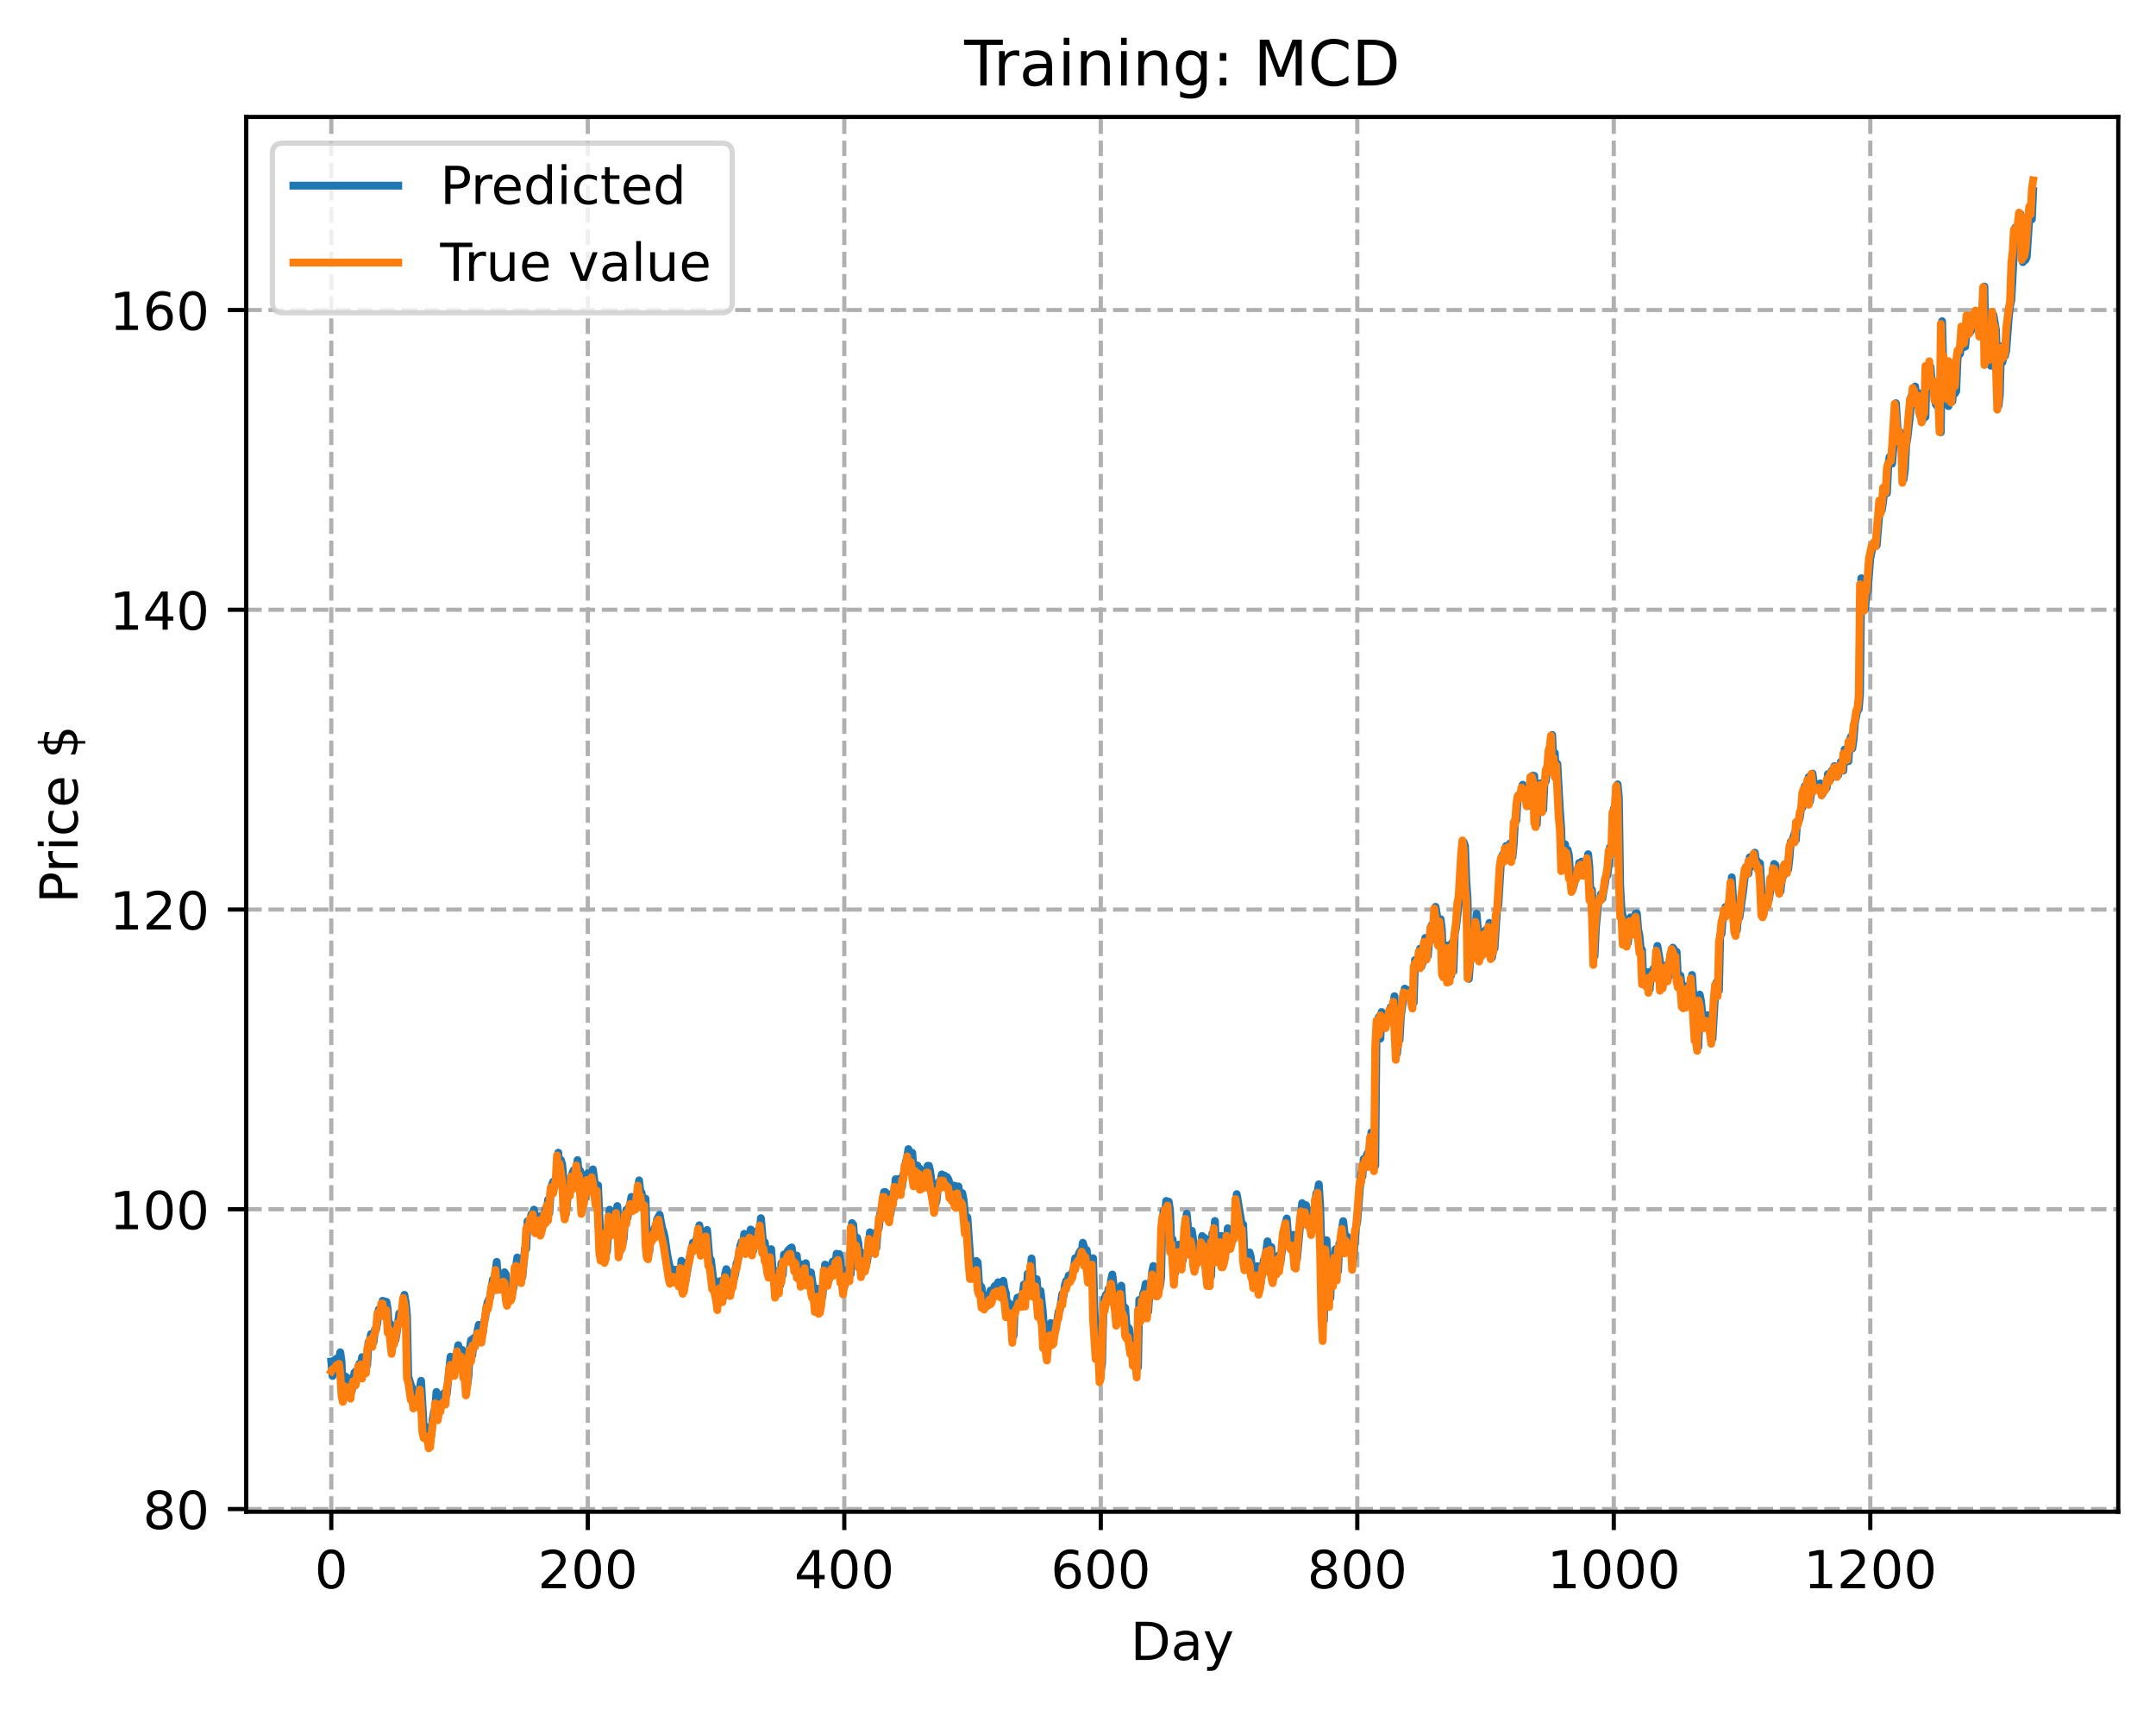 <?xml version="1.0" encoding="utf-8" standalone="no"?>
<!DOCTYPE svg PUBLIC "-//W3C//DTD SVG 1.1//EN"
  "http://www.w3.org/Graphics/SVG/1.1/DTD/svg11.dtd">
<!-- Created with matplotlib (https://matplotlib.org/) -->
<svg height="325.986pt" version="1.1" viewBox="0 0 411.286 325.986" width="411.286pt" xmlns="http://www.w3.org/2000/svg" xmlns:xlink="http://www.w3.org/1999/xlink">
 <defs>
  <style type="text/css">
*{stroke-linecap:butt;stroke-linejoin:round;}
  </style>
 </defs>
 <g id="figure_1">
  <g id="patch_1">
   <path d="M 0 325.986 
L 411.286 325.986 
L 411.286 0 
L 0 0 
z
" style="fill:#ffffff;"/>
  </g>
  <g id="axes_1">
   <g id="patch_2">
    <path d="M 46.966 288.43 
L 404.086 288.43 
L 404.086 22.318 
L 46.966 22.318 
z
" style="fill:#ffffff;"/>
   </g>
   <g id="matplotlib.axis_1">
    <g id="xtick_1">
     <g id="line2d_1">
      <path clip-path="url(#p6178682d2c)" d="M 63.198 288.43 
L 63.198 22.318 
" style="fill:none;stroke:#b0b0b0;stroke-dasharray:2.96,1.28;stroke-dashoffset:0;stroke-width:0.8;"/>
     </g>
     <g id="line2d_2">
      <defs>
       <path d="M 0 0 
L 0 3.5 
" id="me6adab253e" style="stroke:#000000;stroke-width:0.8;"/>
      </defs>
      <g>
       <use style="stroke:#000000;stroke-width:0.8;" x="63.198" xlink:href="#me6adab253e" y="288.43"/>
      </g>
     </g>
     <g id="text_1">
      <!-- 0 -->
      <defs>
       <path d="M 31.781 66.406 
Q 24.172 66.406 20.328 58.906 
Q 16.5 51.422 16.5 36.375 
Q 16.5 21.391 20.328 13.891 
Q 24.172 6.391 31.781 6.391 
Q 39.453 6.391 43.281 13.891 
Q 47.125 21.391 47.125 36.375 
Q 47.125 51.422 43.281 58.906 
Q 39.453 66.406 31.781 66.406 
z
M 31.781 74.219 
Q 44.047 74.219 50.516 64.516 
Q 56.984 54.828 56.984 36.375 
Q 56.984 17.969 50.516 8.266 
Q 44.047 -1.422 31.781 -1.422 
Q 19.531 -1.422 13.062 8.266 
Q 6.594 17.969 6.594 36.375 
Q 6.594 54.828 13.062 64.516 
Q 19.531 74.219 31.781 74.219 
z
" id="DejaVuSans-48"/>
      </defs>
      <g transform="translate(60.017 303.029)scale(0.1 -0.1)">
       <use xlink:href="#DejaVuSans-48"/>
      </g>
     </g>
    </g>
    <g id="xtick_2">
     <g id="line2d_3">
      <path clip-path="url(#p6178682d2c)" d="M 112.129 288.43 
L 112.129 22.318 
" style="fill:none;stroke:#b0b0b0;stroke-dasharray:2.96,1.28;stroke-dashoffset:0;stroke-width:0.8;"/>
     </g>
     <g id="line2d_4">
      <g>
       <use style="stroke:#000000;stroke-width:0.8;" x="112.129" xlink:href="#me6adab253e" y="288.43"/>
      </g>
     </g>
     <g id="text_2">
      <!-- 200 -->
      <defs>
       <path d="M 19.188 8.297 
L 53.609 8.297 
L 53.609 0 
L 7.328 0 
L 7.328 8.297 
Q 12.938 14.109 22.625 23.891 
Q 32.328 33.688 34.812 36.531 
Q 39.547 41.844 41.422 45.531 
Q 43.312 49.219 43.312 52.781 
Q 43.312 58.594 39.234 62.25 
Q 35.156 65.922 28.609 65.922 
Q 23.969 65.922 18.812 64.312 
Q 13.672 62.703 7.812 59.422 
L 7.812 69.391 
Q 13.766 71.781 18.938 73 
Q 24.125 74.219 28.422 74.219 
Q 39.75 74.219 46.484 68.547 
Q 53.219 62.891 53.219 53.422 
Q 53.219 48.922 51.531 44.891 
Q 49.859 40.875 45.406 35.406 
Q 44.188 33.984 37.641 27.219 
Q 31.109 20.453 19.188 8.297 
z
" id="DejaVuSans-50"/>
      </defs>
      <g transform="translate(102.585 303.029)scale(0.1 -0.1)">
       <use xlink:href="#DejaVuSans-50"/>
       <use x="63.623" xlink:href="#DejaVuSans-48"/>
       <use x="127.246" xlink:href="#DejaVuSans-48"/>
      </g>
     </g>
    </g>
    <g id="xtick_3">
     <g id="line2d_5">
      <path clip-path="url(#p6178682d2c)" d="M 161.06 288.43 
L 161.06 22.318 
" style="fill:none;stroke:#b0b0b0;stroke-dasharray:2.96,1.28;stroke-dashoffset:0;stroke-width:0.8;"/>
     </g>
     <g id="line2d_6">
      <g>
       <use style="stroke:#000000;stroke-width:0.8;" x="161.06" xlink:href="#me6adab253e" y="288.43"/>
      </g>
     </g>
     <g id="text_3">
      <!-- 400 -->
      <defs>
       <path d="M 37.797 64.312 
L 12.891 25.391 
L 37.797 25.391 
z
M 35.203 72.906 
L 47.609 72.906 
L 47.609 25.391 
L 58.016 25.391 
L 58.016 17.188 
L 47.609 17.188 
L 47.609 0 
L 37.797 0 
L 37.797 17.188 
L 4.891 17.188 
L 4.891 26.703 
z
" id="DejaVuSans-52"/>
      </defs>
      <g transform="translate(151.516 303.029)scale(0.1 -0.1)">
       <use xlink:href="#DejaVuSans-52"/>
       <use x="63.623" xlink:href="#DejaVuSans-48"/>
       <use x="127.246" xlink:href="#DejaVuSans-48"/>
      </g>
     </g>
    </g>
    <g id="xtick_4">
     <g id="line2d_7">
      <path clip-path="url(#p6178682d2c)" d="M 209.99 288.43 
L 209.99 22.318 
" style="fill:none;stroke:#b0b0b0;stroke-dasharray:2.96,1.28;stroke-dashoffset:0;stroke-width:0.8;"/>
     </g>
     <g id="line2d_8">
      <g>
       <use style="stroke:#000000;stroke-width:0.8;" x="209.99" xlink:href="#me6adab253e" y="288.43"/>
      </g>
     </g>
     <g id="text_4">
      <!-- 600 -->
      <defs>
       <path d="M 33.016 40.375 
Q 26.375 40.375 22.484 35.828 
Q 18.609 31.297 18.609 23.391 
Q 18.609 15.531 22.484 10.953 
Q 26.375 6.391 33.016 6.391 
Q 39.656 6.391 43.531 10.953 
Q 47.406 15.531 47.406 23.391 
Q 47.406 31.297 43.531 35.828 
Q 39.656 40.375 33.016 40.375 
z
M 52.594 71.297 
L 52.594 62.312 
Q 48.875 64.062 45.094 64.984 
Q 41.312 65.922 37.594 65.922 
Q 27.828 65.922 22.672 59.328 
Q 17.531 52.734 16.797 39.406 
Q 19.672 43.656 24.016 45.922 
Q 28.375 48.188 33.594 48.188 
Q 44.578 48.188 50.953 41.516 
Q 57.328 34.859 57.328 23.391 
Q 57.328 12.156 50.688 5.359 
Q 44.047 -1.422 33.016 -1.422 
Q 20.359 -1.422 13.672 8.266 
Q 6.984 17.969 6.984 36.375 
Q 6.984 53.656 15.188 63.938 
Q 23.391 74.219 37.203 74.219 
Q 40.922 74.219 44.703 73.484 
Q 48.484 72.75 52.594 71.297 
z
" id="DejaVuSans-54"/>
      </defs>
      <g transform="translate(200.446 303.029)scale(0.1 -0.1)">
       <use xlink:href="#DejaVuSans-54"/>
       <use x="63.623" xlink:href="#DejaVuSans-48"/>
       <use x="127.246" xlink:href="#DejaVuSans-48"/>
      </g>
     </g>
    </g>
    <g id="xtick_5">
     <g id="line2d_9">
      <path clip-path="url(#p6178682d2c)" d="M 258.921 288.43 
L 258.921 22.318 
" style="fill:none;stroke:#b0b0b0;stroke-dasharray:2.96,1.28;stroke-dashoffset:0;stroke-width:0.8;"/>
     </g>
     <g id="line2d_10">
      <g>
       <use style="stroke:#000000;stroke-width:0.8;" x="258.921" xlink:href="#me6adab253e" y="288.43"/>
      </g>
     </g>
     <g id="text_5">
      <!-- 800 -->
      <defs>
       <path d="M 31.781 34.625 
Q 24.75 34.625 20.719 30.859 
Q 16.703 27.094 16.703 20.516 
Q 16.703 13.922 20.719 10.156 
Q 24.75 6.391 31.781 6.391 
Q 38.812 6.391 42.859 10.172 
Q 46.922 13.969 46.922 20.516 
Q 46.922 27.094 42.891 30.859 
Q 38.875 34.625 31.781 34.625 
z
M 21.922 38.812 
Q 15.578 40.375 12.031 44.719 
Q 8.5 49.078 8.5 55.328 
Q 8.5 64.062 14.719 69.141 
Q 20.953 74.219 31.781 74.219 
Q 42.672 74.219 48.875 69.141 
Q 55.078 64.062 55.078 55.328 
Q 55.078 49.078 51.531 44.719 
Q 48 40.375 41.703 38.812 
Q 48.828 37.156 52.797 32.312 
Q 56.781 27.484 56.781 20.516 
Q 56.781 9.906 50.312 4.234 
Q 43.844 -1.422 31.781 -1.422 
Q 19.734 -1.422 13.25 4.234 
Q 6.781 9.906 6.781 20.516 
Q 6.781 27.484 10.781 32.312 
Q 14.797 37.156 21.922 38.812 
z
M 18.312 54.391 
Q 18.312 48.734 21.844 45.562 
Q 25.391 42.391 31.781 42.391 
Q 38.141 42.391 41.719 45.562 
Q 45.312 48.734 45.312 54.391 
Q 45.312 60.062 41.719 63.234 
Q 38.141 66.406 31.781 66.406 
Q 25.391 66.406 21.844 63.234 
Q 18.312 60.062 18.312 54.391 
z
" id="DejaVuSans-56"/>
      </defs>
      <g transform="translate(249.377 303.029)scale(0.1 -0.1)">
       <use xlink:href="#DejaVuSans-56"/>
       <use x="63.623" xlink:href="#DejaVuSans-48"/>
       <use x="127.246" xlink:href="#DejaVuSans-48"/>
      </g>
     </g>
    </g>
    <g id="xtick_6">
     <g id="line2d_11">
      <path clip-path="url(#p6178682d2c)" d="M 307.851 288.43 
L 307.851 22.318 
" style="fill:none;stroke:#b0b0b0;stroke-dasharray:2.96,1.28;stroke-dashoffset:0;stroke-width:0.8;"/>
     </g>
     <g id="line2d_12">
      <g>
       <use style="stroke:#000000;stroke-width:0.8;" x="307.851" xlink:href="#me6adab253e" y="288.43"/>
      </g>
     </g>
     <g id="text_6">
      <!-- 1000 -->
      <defs>
       <path d="M 12.406 8.297 
L 28.516 8.297 
L 28.516 63.922 
L 10.984 60.406 
L 10.984 69.391 
L 28.422 72.906 
L 38.281 72.906 
L 38.281 8.297 
L 54.391 8.297 
L 54.391 0 
L 12.406 0 
z
" id="DejaVuSans-49"/>
      </defs>
      <g transform="translate(295.126 303.029)scale(0.1 -0.1)">
       <use xlink:href="#DejaVuSans-49"/>
       <use x="63.623" xlink:href="#DejaVuSans-48"/>
       <use x="127.246" xlink:href="#DejaVuSans-48"/>
       <use x="190.869" xlink:href="#DejaVuSans-48"/>
      </g>
     </g>
    </g>
    <g id="xtick_7">
     <g id="line2d_13">
      <path clip-path="url(#p6178682d2c)" d="M 356.782 288.43 
L 356.782 22.318 
" style="fill:none;stroke:#b0b0b0;stroke-dasharray:2.96,1.28;stroke-dashoffset:0;stroke-width:0.8;"/>
     </g>
     <g id="line2d_14">
      <g>
       <use style="stroke:#000000;stroke-width:0.8;" x="356.782" xlink:href="#me6adab253e" y="288.43"/>
      </g>
     </g>
     <g id="text_7">
      <!-- 1200 -->
      <g transform="translate(344.057 303.029)scale(0.1 -0.1)">
       <use xlink:href="#DejaVuSans-49"/>
       <use x="63.623" xlink:href="#DejaVuSans-50"/>
       <use x="127.246" xlink:href="#DejaVuSans-48"/>
       <use x="190.869" xlink:href="#DejaVuSans-48"/>
      </g>
     </g>
    </g>
    <g id="text_8">
     <!-- Day -->
     <defs>
      <path d="M 19.672 64.797 
L 19.672 8.109 
L 31.594 8.109 
Q 46.688 8.109 53.688 14.938 
Q 60.688 21.781 60.688 36.531 
Q 60.688 51.172 53.688 57.984 
Q 46.688 64.797 31.594 64.797 
z
M 9.812 72.906 
L 30.078 72.906 
Q 51.266 72.906 61.172 64.094 
Q 71.094 55.281 71.094 36.531 
Q 71.094 17.672 61.125 8.828 
Q 51.172 0 30.078 0 
L 9.812 0 
z
" id="DejaVuSans-68"/>
      <path d="M 34.281 27.484 
Q 23.391 27.484 19.188 25 
Q 14.984 22.516 14.984 16.5 
Q 14.984 11.719 18.141 8.906 
Q 21.297 6.109 26.703 6.109 
Q 34.188 6.109 38.703 11.406 
Q 43.219 16.703 43.219 25.484 
L 43.219 27.484 
z
M 52.203 31.203 
L 52.203 0 
L 43.219 0 
L 43.219 8.297 
Q 40.141 3.328 35.547 0.953 
Q 30.953 -1.422 24.312 -1.422 
Q 15.922 -1.422 10.953 3.297 
Q 6 8.016 6 15.922 
Q 6 25.141 12.172 29.828 
Q 18.359 34.516 30.609 34.516 
L 43.219 34.516 
L 43.219 35.406 
Q 43.219 41.609 39.141 45 
Q 35.062 48.391 27.688 48.391 
Q 23 48.391 18.547 47.266 
Q 14.109 46.141 10.016 43.891 
L 10.016 52.203 
Q 14.938 54.109 19.578 55.047 
Q 24.219 56 28.609 56 
Q 40.484 56 46.344 49.844 
Q 52.203 43.703 52.203 31.203 
z
" id="DejaVuSans-97"/>
      <path d="M 32.172 -5.078 
Q 28.375 -14.844 24.75 -17.812 
Q 21.141 -20.797 15.094 -20.797 
L 7.906 -20.797 
L 7.906 -13.281 
L 13.188 -13.281 
Q 16.891 -13.281 18.938 -11.516 
Q 21 -9.766 23.484 -3.219 
L 25.094 0.875 
L 2.984 54.688 
L 12.5 54.688 
L 29.594 11.922 
L 46.688 54.688 
L 56.203 54.688 
z
" id="DejaVuSans-121"/>
     </defs>
     <g transform="translate(215.652 316.707)scale(0.1 -0.1)">
      <use xlink:href="#DejaVuSans-68"/>
      <use x="77.002" xlink:href="#DejaVuSans-97"/>
      <use x="138.281" xlink:href="#DejaVuSans-121"/>
     </g>
    </g>
   </g>
   <g id="matplotlib.axis_2">
    <g id="ytick_1">
     <g id="line2d_15">
      <path clip-path="url(#p6178682d2c)" d="M 46.966 287.915 
L 404.086 287.915 
" style="fill:none;stroke:#b0b0b0;stroke-dasharray:2.96,1.28;stroke-dashoffset:0;stroke-width:0.8;"/>
     </g>
     <g id="line2d_16">
      <defs>
       <path d="M 0 0 
L -3.5 0 
" id="m6570829bd4" style="stroke:#000000;stroke-width:0.8;"/>
      </defs>
      <g>
       <use style="stroke:#000000;stroke-width:0.8;" x="46.966" xlink:href="#m6570829bd4" y="287.915"/>
      </g>
     </g>
     <g id="text_9">
      <!-- 80 -->
      <g transform="translate(27.241 291.715)scale(0.1 -0.1)">
       <use xlink:href="#DejaVuSans-56"/>
       <use x="63.623" xlink:href="#DejaVuSans-48"/>
      </g>
     </g>
    </g>
    <g id="ytick_2">
     <g id="line2d_17">
      <path clip-path="url(#p6178682d2c)" d="M 46.966 230.724 
L 404.086 230.724 
" style="fill:none;stroke:#b0b0b0;stroke-dasharray:2.96,1.28;stroke-dashoffset:0;stroke-width:0.8;"/>
     </g>
     <g id="line2d_18">
      <g>
       <use style="stroke:#000000;stroke-width:0.8;" x="46.966" xlink:href="#m6570829bd4" y="230.724"/>
      </g>
     </g>
     <g id="text_10">
      <!-- 100 -->
      <g transform="translate(20.878 234.523)scale(0.1 -0.1)">
       <use xlink:href="#DejaVuSans-49"/>
       <use x="63.623" xlink:href="#DejaVuSans-48"/>
       <use x="127.246" xlink:href="#DejaVuSans-48"/>
      </g>
     </g>
    </g>
    <g id="ytick_3">
     <g id="line2d_19">
      <path clip-path="url(#p6178682d2c)" d="M 46.966 173.532 
L 404.086 173.532 
" style="fill:none;stroke:#b0b0b0;stroke-dasharray:2.96,1.28;stroke-dashoffset:0;stroke-width:0.8;"/>
     </g>
     <g id="line2d_20">
      <g>
       <use style="stroke:#000000;stroke-width:0.8;" x="46.966" xlink:href="#m6570829bd4" y="173.532"/>
      </g>
     </g>
     <g id="text_11">
      <!-- 120 -->
      <g transform="translate(20.878 177.332)scale(0.1 -0.1)">
       <use xlink:href="#DejaVuSans-49"/>
       <use x="63.623" xlink:href="#DejaVuSans-50"/>
       <use x="127.246" xlink:href="#DejaVuSans-48"/>
      </g>
     </g>
    </g>
    <g id="ytick_4">
     <g id="line2d_21">
      <path clip-path="url(#p6178682d2c)" d="M 46.966 116.341 
L 404.086 116.341 
" style="fill:none;stroke:#b0b0b0;stroke-dasharray:2.96,1.28;stroke-dashoffset:0;stroke-width:0.8;"/>
     </g>
     <g id="line2d_22">
      <g>
       <use style="stroke:#000000;stroke-width:0.8;" x="46.966" xlink:href="#m6570829bd4" y="116.341"/>
      </g>
     </g>
     <g id="text_12">
      <!-- 140 -->
      <g transform="translate(20.878 120.14)scale(0.1 -0.1)">
       <use xlink:href="#DejaVuSans-49"/>
       <use x="63.623" xlink:href="#DejaVuSans-52"/>
       <use x="127.246" xlink:href="#DejaVuSans-48"/>
      </g>
     </g>
    </g>
    <g id="ytick_5">
     <g id="line2d_23">
      <path clip-path="url(#p6178682d2c)" d="M 46.966 59.149 
L 404.086 59.149 
" style="fill:none;stroke:#b0b0b0;stroke-dasharray:2.96,1.28;stroke-dashoffset:0;stroke-width:0.8;"/>
     </g>
     <g id="line2d_24">
      <g>
       <use style="stroke:#000000;stroke-width:0.8;" x="46.966" xlink:href="#m6570829bd4" y="59.149"/>
      </g>
     </g>
     <g id="text_13">
      <!-- 160 -->
      <g transform="translate(20.878 62.949)scale(0.1 -0.1)">
       <use xlink:href="#DejaVuSans-49"/>
       <use x="63.623" xlink:href="#DejaVuSans-54"/>
       <use x="127.246" xlink:href="#DejaVuSans-48"/>
      </g>
     </g>
    </g>
    <g id="text_14">
     <!-- Price $ -->
     <defs>
      <path d="M 19.672 64.797 
L 19.672 37.406 
L 32.078 37.406 
Q 38.969 37.406 42.719 40.969 
Q 46.484 44.531 46.484 51.125 
Q 46.484 57.672 42.719 61.234 
Q 38.969 64.797 32.078 64.797 
z
M 9.812 72.906 
L 32.078 72.906 
Q 44.344 72.906 50.609 67.359 
Q 56.891 61.812 56.891 51.125 
Q 56.891 40.328 50.609 34.812 
Q 44.344 29.297 32.078 29.297 
L 19.672 29.297 
L 19.672 0 
L 9.812 0 
z
" id="DejaVuSans-80"/>
      <path d="M 41.109 46.297 
Q 39.594 47.172 37.812 47.578 
Q 36.031 48 33.891 48 
Q 26.266 48 22.188 43.047 
Q 18.109 38.094 18.109 28.812 
L 18.109 0 
L 9.078 0 
L 9.078 54.688 
L 18.109 54.688 
L 18.109 46.188 
Q 20.953 51.172 25.484 53.578 
Q 30.031 56 36.531 56 
Q 37.453 56 38.578 55.875 
Q 39.703 55.766 41.062 55.516 
z
" id="DejaVuSans-114"/>
      <path d="M 9.422 54.688 
L 18.406 54.688 
L 18.406 0 
L 9.422 0 
z
M 9.422 75.984 
L 18.406 75.984 
L 18.406 64.594 
L 9.422 64.594 
z
" id="DejaVuSans-105"/>
      <path d="M 48.781 52.594 
L 48.781 44.188 
Q 44.969 46.297 41.141 47.344 
Q 37.312 48.391 33.406 48.391 
Q 24.656 48.391 19.812 42.844 
Q 14.984 37.312 14.984 27.297 
Q 14.984 17.281 19.812 11.734 
Q 24.656 6.203 33.406 6.203 
Q 37.312 6.203 41.141 7.25 
Q 44.969 8.297 48.781 10.406 
L 48.781 2.094 
Q 45.016 0.344 40.984 -0.531 
Q 36.969 -1.422 32.422 -1.422 
Q 20.062 -1.422 12.781 6.344 
Q 5.516 14.109 5.516 27.297 
Q 5.516 40.672 12.859 48.328 
Q 20.219 56 33.016 56 
Q 37.156 56 41.109 55.141 
Q 45.062 54.297 48.781 52.594 
z
" id="DejaVuSans-99"/>
      <path d="M 56.203 29.594 
L 56.203 25.203 
L 14.891 25.203 
Q 15.484 15.922 20.484 11.062 
Q 25.484 6.203 34.422 6.203 
Q 39.594 6.203 44.453 7.469 
Q 49.312 8.734 54.109 11.281 
L 54.109 2.781 
Q 49.266 0.734 44.188 -0.344 
Q 39.109 -1.422 33.891 -1.422 
Q 20.797 -1.422 13.156 6.188 
Q 5.516 13.812 5.516 26.812 
Q 5.516 40.234 12.766 48.109 
Q 20.016 56 32.328 56 
Q 43.359 56 49.781 48.891 
Q 56.203 41.797 56.203 29.594 
z
M 47.219 32.234 
Q 47.125 39.594 43.094 43.984 
Q 39.062 48.391 32.422 48.391 
Q 24.906 48.391 20.391 44.141 
Q 15.875 39.891 15.188 32.172 
z
" id="DejaVuSans-101"/>
      <path id="DejaVuSans-32"/>
      <path d="M 33.797 -14.703 
L 28.906 -14.703 
L 28.859 0 
Q 23.734 0.094 18.609 1.188 
Q 13.484 2.297 8.297 4.5 
L 8.297 13.281 
Q 13.281 10.156 18.375 8.562 
Q 23.484 6.984 28.906 6.938 
L 28.906 29.203 
Q 18.109 30.953 13.203 35.156 
Q 8.297 39.359 8.297 46.688 
Q 8.297 54.641 13.625 59.219 
Q 18.953 63.812 28.906 64.5 
L 28.906 75.984 
L 33.797 75.984 
L 33.797 64.656 
Q 38.328 64.453 42.578 63.688 
Q 46.828 62.938 50.875 61.625 
L 50.875 53.078 
Q 46.828 55.125 42.547 56.25 
Q 38.281 57.375 33.797 57.562 
L 33.797 36.719 
Q 44.875 35.016 50.094 30.609 
Q 55.328 26.219 55.328 18.609 
Q 55.328 10.359 49.781 5.594 
Q 44.234 0.828 33.797 0.094 
z
M 28.906 37.594 
L 28.906 57.625 
Q 23.25 56.984 20.266 54.391 
Q 17.281 51.812 17.281 47.516 
Q 17.281 43.312 20.031 40.969 
Q 22.797 38.625 28.906 37.594 
z
M 33.797 28.219 
L 33.797 7.078 
Q 39.984 7.906 43.141 10.594 
Q 46.297 13.281 46.297 17.672 
Q 46.297 21.969 43.281 24.5 
Q 40.281 27.047 33.797 28.219 
z
" id="DejaVuSans-36"/>
     </defs>
     <g transform="translate(14.798 172.342)rotate(-90)scale(0.1 -0.1)">
      <use xlink:href="#DejaVuSans-80"/>
      <use x="58.553" xlink:href="#DejaVuSans-114"/>
      <use x="99.666" xlink:href="#DejaVuSans-105"/>
      <use x="127.449" xlink:href="#DejaVuSans-99"/>
      <use x="182.43" xlink:href="#DejaVuSans-101"/>
      <use x="243.953" xlink:href="#DejaVuSans-32"/>
      <use x="275.74" xlink:href="#DejaVuSans-36"/>
     </g>
    </g>
   </g>
   <g id="line2d_25">
    <path clip-path="url(#p6178682d2c)" d="M 63.198 259.774 
L 63.443 262.53 
L 63.688 259.556 
L 63.932 259.74 
L 64.177 259.232 
L 64.422 259.352 
L 64.666 259.24 
L 64.911 258.009 
L 65.156 259.772 
L 65.4 266.29 
L 65.645 266.138 
L 65.89 262.603 
L 66.134 263.91 
L 66.379 262.941 
L 66.868 265.495 
L 67.113 265.402 
L 67.602 261.918 
L 67.847 261.649 
L 68.091 262.815 
L 68.581 260.156 
L 68.825 260.643 
L 69.07 258.935 
L 69.315 261.748 
L 69.559 259.849 
L 69.804 261.095 
L 70.049 260.359 
L 70.293 256.064 
L 70.538 255.914 
L 70.783 254.525 
L 71.272 256.02 
L 71.517 253.72 
L 71.761 253.594 
L 72.006 252.173 
L 72.251 249.843 
L 72.495 250.315 
L 72.74 249.624 
L 72.984 248.187 
L 73.229 248.27 
L 73.474 249.911 
L 73.718 248.378 
L 73.963 249.77 
L 74.208 254.351 
L 74.452 252.56 
L 74.697 255.62 
L 74.942 256.702 
L 75.186 255.017 
L 75.431 255.659 
L 75.676 254.3 
L 76.165 250.586 
L 76.41 251.956 
L 76.654 251.442 
L 77.144 247.045 
L 77.388 248.446 
L 77.633 250.916 
L 77.878 262.598 
L 78.367 264.23 
L 78.611 264.778 
L 79.101 267.415 
L 79.59 266.232 
L 79.835 266.537 
L 80.324 263.449 
L 80.813 271.937 
L 81.058 272.941 
L 81.547 272.331 
L 81.792 272.369 
L 82.037 274.329 
L 82.281 273.824 
L 82.526 270.924 
L 82.771 269.373 
L 83.015 268.763 
L 83.26 265.571 
L 83.505 268.343 
L 83.749 268.744 
L 83.994 267.886 
L 84.239 267.695 
L 84.483 266.224 
L 84.728 265.787 
L 85.217 266.053 
L 85.951 258.841 
L 86.93 261.354 
L 87.174 258.146 
L 87.419 256.648 
L 87.664 258.239 
L 87.908 258.421 
L 88.153 257.536 
L 88.642 261.308 
L 88.887 261.573 
L 89.132 264.302 
L 89.376 262.485 
L 89.621 257.292 
L 89.866 255.69 
L 90.11 258.548 
L 90.355 255.314 
L 90.599 255.591 
L 90.844 255.172 
L 91.333 252.756 
L 91.823 253.582 
L 92.067 254.556 
L 92.312 252.381 
L 92.557 251.49 
L 92.801 249.442 
L 93.046 248.404 
L 93.535 247.407 
L 94.025 244.129 
L 94.269 244.586 
L 94.759 240.752 
L 95.003 244.838 
L 95.248 243.61 
L 95.493 243.565 
L 95.737 244.901 
L 96.227 242.737 
L 96.471 243.097 
L 96.716 246.576 
L 96.96 247.322 
L 97.205 246.691 
L 97.45 246.636 
L 97.694 246.766 
L 97.939 245.77 
L 98.673 239.922 
L 98.918 241.703 
L 99.162 241.232 
L 99.407 241.694 
L 99.652 243.642 
L 100.141 238.184 
L 100.386 238.315 
L 100.63 233.006 
L 100.875 233.483 
L 101.12 233.151 
L 101.364 231.687 
L 101.609 231.508 
L 101.854 230.795 
L 102.098 233.454 
L 102.343 234.081 
L 102.587 233.181 
L 102.832 232.959 
L 103.077 231.999 
L 103.321 234.633 
L 103.566 233.887 
L 104.055 230.643 
L 104.3 232.133 
L 104.545 228.918 
L 104.789 231.464 
L 105.034 227.667 
L 105.279 226.156 
L 105.523 225.454 
L 105.768 226.529 
L 106.257 223.824 
L 106.502 219.927 
L 106.747 223.342 
L 106.991 221.305 
L 107.236 222.111 
L 107.481 224.722 
L 107.725 229.508 
L 107.97 231.646 
L 108.459 226.417 
L 108.704 227.112 
L 108.948 227.077 
L 109.193 223.8 
L 109.438 223.269 
L 109.682 225.556 
L 110.172 221.341 
L 110.416 224.038 
L 110.661 223.363 
L 111.15 230.413 
L 111.395 228.696 
L 111.64 228.574 
L 112.129 223.848 
L 112.374 226.757 
L 112.618 225.407 
L 112.863 225.515 
L 113.108 223.107 
L 113.842 228.867 
L 114.086 226.153 
L 114.575 237.398 
L 114.82 238.73 
L 115.065 235.596 
L 115.309 234.901 
L 115.554 239.388 
L 115.799 238.674 
L 116.288 230.803 
L 116.533 234.127 
L 116.777 234.2 
L 117.022 233.028 
L 117.267 233.822 
L 117.511 232.882 
L 117.756 230.103 
L 118.001 233.067 
L 118.245 238.568 
L 118.49 236.97 
L 118.735 237.292 
L 118.979 236.321 
L 119.224 232.258 
L 119.469 230.844 
L 119.713 232.351 
L 119.958 230.358 
L 120.203 229.748 
L 120.447 228.362 
L 120.692 229.967 
L 121.426 229.541 
L 121.915 225.213 
L 122.16 227.411 
L 122.404 227.562 
L 122.649 229.453 
L 123.138 228.695 
L 123.383 236.555 
L 123.628 239.029 
L 123.872 238.798 
L 124.117 236.33 
L 124.362 235.176 
L 124.606 235.82 
L 124.851 234.285 
L 125.096 234.773 
L 125.34 232.657 
L 125.83 231.764 
L 126.319 234.311 
L 126.563 235.014 
L 126.808 236.072 
L 127.297 239.425 
L 127.787 241.82 
L 128.031 244.499 
L 128.276 242.173 
L 128.521 242.506 
L 128.765 243.11 
L 129.01 242.237 
L 129.255 243.882 
L 129.499 243.086 
L 129.744 244.245 
L 129.989 240.558 
L 130.233 244.234 
L 130.478 245.31 
L 130.723 244.695 
L 131.457 240.474 
L 132.191 237.078 
L 132.435 236.998 
L 132.68 237.258 
L 133.414 233.775 
L 133.658 235.385 
L 133.903 238.116 
L 134.392 235.788 
L 134.637 236.134 
L 134.882 234.674 
L 135.371 240.627 
L 135.616 240.348 
L 136.105 244.48 
L 136.35 244.288 
L 136.839 246.505 
L 137.084 247.956 
L 137.328 245.249 
L 137.573 244.367 
L 137.818 244.449 
L 138.062 247.441 
L 138.307 243.155 
L 138.551 242.144 
L 138.796 242.605 
L 139.041 245.718 
L 139.285 243.233 
L 139.53 245.505 
L 139.775 244.195 
L 140.019 243.972 
L 140.264 243.022 
L 140.509 241.048 
L 140.753 240.414 
L 140.998 239.416 
L 141.243 237.611 
L 141.487 236.88 
L 141.732 237.425 
L 141.977 235.403 
L 142.466 237.997 
L 142.711 238.308 
L 143.2 234.577 
L 143.689 238.631 
L 143.934 235.949 
L 144.178 234.965 
L 144.423 236.767 
L 144.912 234.845 
L 145.157 232.423 
L 145.646 237.983 
L 145.891 237.002 
L 146.136 239.086 
L 146.38 239.468 
L 146.625 241.644 
L 146.87 241.888 
L 147.114 238.334 
L 147.359 241.857 
L 147.848 242.99 
L 148.093 246.074 
L 148.582 242.451 
L 148.827 245.224 
L 149.072 240.979 
L 149.316 243.276 
L 149.561 239.34 
L 149.806 239.92 
L 150.295 238.643 
L 150.784 238.137 
L 151.029 238.01 
L 151.273 239.829 
L 151.518 239.494 
L 151.763 240.993 
L 152.007 239.55 
L 152.252 242.657 
L 152.497 242.292 
L 152.741 241.199 
L 152.986 244.175 
L 153.231 242.882 
L 153.475 242.304 
L 153.72 241.009 
L 153.965 243.678 
L 154.209 243.095 
L 154.454 243.721 
L 154.699 242.764 
L 155.188 246.224 
L 155.433 245.703 
L 155.677 248.509 
L 156.166 245.907 
L 156.411 249.172 
L 156.9 247.239 
L 157.39 241.272 
L 157.634 243.341 
L 157.879 242.559 
L 158.124 244.164 
L 158.368 242.048 
L 158.858 240.69 
L 159.102 242.244 
L 159.347 241.443 
L 159.592 239.205 
L 159.836 239.425 
L 160.081 239.26 
L 160.326 240.576 
L 160.57 243.689 
L 160.815 242.854 
L 161.06 245.596 
L 161.304 243.258 
L 161.549 243.96 
L 161.794 242.184 
L 162.038 242.009 
L 162.283 243.105 
L 162.527 233.353 
L 162.772 233.695 
L 163.017 236.846 
L 163.261 236.191 
L 163.506 236.136 
L 163.751 237.202 
L 163.995 240.469 
L 164.24 238.924 
L 164.485 241.923 
L 164.729 239.472 
L 164.974 241.155 
L 165.219 241.49 
L 165.463 240.438 
L 165.953 235.109 
L 166.197 235.247 
L 166.442 236.383 
L 166.931 235.37 
L 167.176 238.116 
L 167.421 234.785 
L 167.665 234.205 
L 167.91 231.514 
L 168.154 231.057 
L 168.644 227.428 
L 168.888 227.436 
L 169.622 231.081 
L 169.867 231.66 
L 170.356 227.462 
L 170.601 228.49 
L 170.846 224.986 
L 171.09 225.252 
L 171.335 226.97 
L 171.58 224.901 
L 171.824 226.25 
L 172.069 226.471 
L 172.314 224.105 
L 172.558 223.786 
L 172.803 221.675 
L 173.048 220.864 
L 173.292 219.238 
L 173.782 223.111 
L 174.026 219.944 
L 174.271 223.064 
L 174.515 224.411 
L 174.76 222.336 
L 175.005 222.371 
L 175.249 223.647 
L 175.494 222.961 
L 175.739 225.306 
L 175.983 225.849 
L 176.228 225.28 
L 176.473 224.008 
L 176.717 225.336 
L 176.962 222.42 
L 177.207 222.423 
L 177.451 223.526 
L 177.941 227.155 
L 178.185 227.713 
L 178.43 229.893 
L 178.675 229.027 
L 178.919 226.384 
L 179.164 225.461 
L 179.409 225.418 
L 179.653 224.074 
L 179.898 224.636 
L 180.142 224.27 
L 180.387 224.969 
L 180.632 224.556 
L 180.876 224.939 
L 181.121 225.64 
L 181.366 227.738 
L 181.61 226.773 
L 181.855 227.444 
L 182.1 226.217 
L 182.344 229.465 
L 182.589 229.483 
L 182.834 226.359 
L 183.078 227.84 
L 183.323 228.638 
L 183.568 227.64 
L 183.812 228.847 
L 184.302 233.78 
L 184.546 232.253 
L 185.28 242.742 
L 185.525 242.177 
L 185.77 241.19 
L 186.014 241.868 
L 186.259 240.586 
L 186.503 240.841 
L 186.748 244.715 
L 186.993 245.316 
L 187.237 245.575 
L 187.482 247.603 
L 187.727 247.459 
L 187.971 248.147 
L 188.216 247.348 
L 188.461 247.094 
L 188.705 247.73 
L 188.95 246.228 
L 189.195 247.545 
L 189.439 246.799 
L 189.684 245.479 
L 189.929 245.226 
L 190.173 245.917 
L 190.418 244.64 
L 190.663 245.008 
L 190.907 244.925 
L 191.152 245.917 
L 191.397 244.356 
L 191.641 246.025 
L 191.886 246.674 
L 192.13 249.573 
L 192.375 248.53 
L 192.62 248.844 
L 193.109 250.142 
L 193.354 254.874 
L 193.598 248.953 
L 193.843 248.814 
L 194.088 247.596 
L 194.332 247.642 
L 194.577 247.363 
L 194.822 248.027 
L 195.066 247.512 
L 195.311 245.082 
L 195.8 247.556 
L 196.045 243.002 
L 196.29 245.838 
L 196.534 244.417 
L 196.779 240.094 
L 197.024 244.687 
L 197.513 244.859 
L 197.758 244.05 
L 198.247 249.841 
L 198.491 246.278 
L 198.981 250.736 
L 199.225 255.845 
L 199.47 254.124 
L 199.715 256.319 
L 199.959 257.032 
L 200.449 252.424 
L 200.693 254.651 
L 200.938 254.958 
L 201.183 254.404 
L 201.427 252.89 
L 201.672 252.076 
L 201.917 250.294 
L 202.161 250.058 
L 202.651 246.849 
L 202.895 247.267 
L 203.14 245.239 
L 203.385 244.4 
L 203.629 244.592 
L 203.874 243.359 
L 204.118 243.542 
L 204.363 243.308 
L 204.852 241.969 
L 205.097 240.059 
L 205.342 240.807 
L 205.831 239.139 
L 206.076 238.676 
L 206.32 239.018 
L 206.565 237.107 
L 206.81 237.961 
L 207.054 240.548 
L 207.299 238.5 
L 207.788 242.574 
L 208.033 241.756 
L 208.278 241.588 
L 208.522 240.062 
L 208.767 249.752 
L 209.256 256.755 
L 209.501 254.268 
L 209.746 255.955 
L 209.99 261.53 
L 210.235 260.212 
L 210.479 250.461 
L 210.724 247.685 
L 210.969 247.032 
L 211.213 247.634 
L 211.458 245.907 
L 211.703 246.622 
L 211.947 244.24 
L 212.192 243.167 
L 212.681 247.327 
L 212.926 248.14 
L 213.171 251.178 
L 213.415 249.535 
L 213.66 246.386 
L 213.905 245.29 
L 214.149 248.987 
L 214.639 249.541 
L 214.883 252.868 
L 215.373 253.47 
L 215.862 256.588 
L 216.106 255.449 
L 216.351 258.396 
L 216.596 255.654 
L 217.085 260.884 
L 217.33 248.011 
L 217.574 250.686 
L 217.819 250.413 
L 218.064 246.828 
L 218.308 246.249 
L 218.553 244.94 
L 218.798 246.105 
L 219.042 250.258 
L 219.287 246.487 
L 219.532 245.75 
L 219.776 242.758 
L 220.021 241.541 
L 220.266 245.89 
L 220.51 245.033 
L 220.755 245.662 
L 221 245.733 
L 221.244 245.591 
L 221.489 243.899 
L 221.734 233.397 
L 221.978 230.993 
L 222.223 231.711 
L 222.467 229.136 
L 222.712 230.387 
L 222.957 229.273 
L 223.201 230.947 
L 223.446 237.748 
L 223.691 236.453 
L 224.18 242.862 
L 224.425 240.432 
L 224.669 239.309 
L 224.914 237.458 
L 225.159 240.184 
L 225.403 238.414 
L 225.648 240.467 
L 226.382 231.562 
L 226.871 236.648 
L 227.116 237.924 
L 227.361 234.823 
L 227.605 236.464 
L 227.85 240.192 
L 228.094 240.931 
L 228.339 240.384 
L 228.584 238.738 
L 228.828 238.472 
L 229.073 239.376 
L 229.318 235.828 
L 229.562 236.832 
L 229.807 236.178 
L 230.296 241.388 
L 230.541 243.614 
L 230.786 240.146 
L 231.03 243.529 
L 231.275 235.304 
L 231.52 237.735 
L 231.764 232.947 
L 232.009 239.338 
L 232.254 238.079 
L 232.498 237.447 
L 232.743 238.904 
L 232.988 235.807 
L 233.232 239.965 
L 233.477 239.97 
L 233.966 238.458 
L 234.211 234.336 
L 234.455 236.686 
L 234.7 235.349 
L 234.945 236.179 
L 235.189 235.839 
L 235.434 234.746 
L 235.679 235.463 
L 235.923 227.833 
L 236.902 233.705 
L 237.147 233.61 
L 237.391 239.213 
L 237.636 240.253 
L 237.881 239.872 
L 238.125 239.865 
L 238.37 238.945 
L 238.615 239.826 
L 238.859 242.399 
L 239.104 242.369 
L 239.349 244.204 
L 239.593 242.476 
L 239.838 241.581 
L 240.327 245.888 
L 240.816 242.79 
L 241.061 240.443 
L 241.306 240.647 
L 241.795 236.833 
L 242.04 238.486 
L 242.284 241.527 
L 242.529 237.923 
L 242.774 241.983 
L 243.018 242.888 
L 243.508 239.758 
L 243.752 241.678 
L 243.997 239.455 
L 244.242 241.057 
L 245.22 233.375 
L 245.465 232.482 
L 245.709 235.615 
L 245.954 235.917 
L 246.443 237.061 
L 246.688 235.594 
L 247.177 240.274 
L 247.422 240.214 
L 248.401 229.543 
L 248.645 231.067 
L 248.89 231.785 
L 249.135 229.937 
L 249.624 232.458 
L 249.869 230.983 
L 250.358 234.745 
L 250.603 230.876 
L 250.847 231.608 
L 251.092 227.72 
L 251.337 227.436 
L 251.581 225.955 
L 251.826 229.786 
L 252.07 237.896 
L 252.315 250.581 
L 252.56 251.949 
L 252.804 241.669 
L 253.049 236.615 
L 253.783 247.666 
L 254.028 240.292 
L 254.272 240.512 
L 254.517 243.824 
L 254.762 238.342 
L 255.006 242.215 
L 255.251 242.55 
L 255.496 237.227 
L 255.74 238.054 
L 255.985 234.635 
L 256.23 232.985 
L 256.474 235.086 
L 256.719 238.305 
L 256.964 235.912 
L 257.208 236.949 
L 257.453 236.334 
L 257.697 236.903 
L 257.942 236.453 
L 258.187 240.138 
L 258.676 234.135 
L 258.921 232.983 
L 259.655 223.863 
L 259.899 224.465 
L 260.144 221.14 
L 260.389 221.361 
L 260.878 220.012 
L 261.123 221.067 
L 261.367 219.108 
L 261.612 216.032 
L 261.857 216.566 
L 262.101 218.79 
L 262.346 222.412 
L 262.591 196.586 
L 262.835 194.643 
L 263.08 193.969 
L 263.325 198.163 
L 263.569 193.083 
L 263.814 193.421 
L 264.058 194.857 
L 264.303 195.57 
L 265.037 193.835 
L 265.282 192.184 
L 265.526 192.475 
L 265.771 192.336 
L 266.016 190.067 
L 266.505 201.023 
L 266.75 198.428 
L 266.994 198.424 
L 267.239 193.871 
L 267.973 188.618 
L 268.218 189.53 
L 268.462 188.863 
L 268.707 189.256 
L 268.952 189.139 
L 269.196 188.889 
L 269.441 191.484 
L 269.685 191.299 
L 269.93 183.172 
L 270.175 183.119 
L 270.419 182.871 
L 270.664 182.397 
L 270.909 180.977 
L 271.153 184.408 
L 271.398 183.663 
L 271.887 178.959 
L 272.132 179.817 
L 272.377 182.399 
L 272.621 179.706 
L 272.866 179.479 
L 273.111 176.511 
L 273.355 176.776 
L 273.6 176.085 
L 273.845 173.018 
L 274.089 174.377 
L 274.334 178.123 
L 274.579 179.743 
L 274.823 175.38 
L 275.068 177.512 
L 275.313 184.953 
L 275.557 184.83 
L 276.046 180.394 
L 276.291 186.251 
L 276.536 182.834 
L 276.78 186.195 
L 277.025 179.825 
L 277.27 185.316 
L 277.514 178.231 
L 277.759 176.914 
L 278.493 170.685 
L 278.982 161.821 
L 279.227 160.678 
L 279.472 161.43 
L 279.716 168.139 
L 279.961 171.454 
L 280.206 186.763 
L 280.695 180.291 
L 280.94 179.784 
L 281.184 182.231 
L 281.673 174.336 
L 282.407 182.675 
L 282.652 179.17 
L 282.897 181.441 
L 283.141 181.389 
L 283.386 177.447 
L 283.631 181.215 
L 283.875 180.374 
L 284.12 176.08 
L 284.365 177.127 
L 284.609 182.703 
L 284.854 181.226 
L 285.099 180.969 
L 285.588 173.519 
L 285.833 172.716 
L 286.322 164.556 
L 286.567 163.239 
L 286.811 162.888 
L 287.056 163.889 
L 287.301 161.426 
L 287.545 162.415 
L 287.79 162.13 
L 288.034 160.937 
L 288.279 163.728 
L 288.524 163.564 
L 288.768 161.117 
L 289.013 156.524 
L 289.258 156.543 
L 289.502 152.711 
L 289.747 151.651 
L 289.992 151.837 
L 290.236 151.37 
L 290.481 149.726 
L 290.726 150.89 
L 290.97 151.239 
L 291.215 150.914 
L 291.46 153.774 
L 291.704 151.317 
L 291.949 150.726 
L 292.194 148.095 
L 292.438 147.983 
L 292.683 148.031 
L 292.928 156.421 
L 293.172 157.269 
L 293.417 151.398 
L 293.661 150.957 
L 293.906 149.438 
L 294.151 150.184 
L 294.395 154.485 
L 294.64 149.116 
L 294.885 149.066 
L 295.129 146.37 
L 295.374 146.002 
L 295.619 142.686 
L 295.863 142.121 
L 296.108 140.218 
L 296.353 146.702 
L 296.597 143.648 
L 296.842 148.086 
L 297.087 145.722 
L 297.576 154.542 
L 297.821 158.052 
L 298.065 165.621 
L 298.31 164.286 
L 298.555 161.085 
L 298.799 163.56 
L 299.044 162.115 
L 299.289 163.129 
L 299.533 166.659 
L 299.778 167.12 
L 300.022 169.59 
L 300.267 168.737 
L 300.512 167.057 
L 300.756 167.492 
L 301.001 167.126 
L 301.246 164.643 
L 301.49 166.357 
L 301.735 164.379 
L 302.224 166.333 
L 302.714 166.21 
L 302.958 162.977 
L 303.203 165.501 
L 303.448 171.801 
L 303.692 169.791 
L 303.937 174.437 
L 304.182 182.436 
L 304.426 177.105 
L 304.916 172.005 
L 305.16 171.942 
L 305.405 170.617 
L 305.649 171.478 
L 306.139 168.782 
L 306.383 167.057 
L 306.628 167.034 
L 306.873 165.11 
L 307.117 161.649 
L 307.362 162.972 
L 307.607 162.259 
L 307.851 154.287 
L 308.096 156.043 
L 308.585 149.658 
L 308.83 152.266 
L 309.075 169.015 
L 309.319 173.555 
L 309.564 174.839 
L 309.809 179.421 
L 310.053 178.033 
L 310.543 179.928 
L 311.032 175.025 
L 311.277 177.756 
L 311.521 177.782 
L 312.01 174.323 
L 312.255 174.259 
L 312.5 177.329 
L 312.744 178.46 
L 312.989 181.052 
L 313.234 181.202 
L 313.478 187.051 
L 313.723 185.36 
L 314.212 187.548 
L 314.457 185.45 
L 314.702 188.805 
L 314.946 185.86 
L 315.191 186.49 
L 315.436 184.771 
L 315.68 185.67 
L 315.925 184.809 
L 316.17 180.472 
L 316.659 183.379 
L 316.904 188.043 
L 317.148 185.02 
L 317.393 187.453 
L 317.637 186.255 
L 317.882 184.183 
L 318.127 186.308 
L 318.371 186.384 
L 318.616 182.191 
L 318.861 181.915 
L 319.105 180.812 
L 319.35 181.146 
L 319.595 182.755 
L 319.839 181.604 
L 320.084 186.677 
L 320.329 187.343 
L 320.573 186.128 
L 320.818 188.028 
L 321.063 190.856 
L 321.307 191.328 
L 321.552 190.19 
L 321.797 190.797 
L 322.041 188.027 
L 322.286 190.656 
L 322.775 186.02 
L 323.509 197.313 
L 323.754 197.646 
L 323.998 199.742 
L 324.243 189.769 
L 324.488 190.944 
L 324.977 196.07 
L 325.222 195.131 
L 325.466 195.162 
L 325.711 193.678 
L 325.956 195.159 
L 326.2 194.94 
L 326.69 198.187 
L 327.179 189.75 
L 327.424 187.437 
L 327.913 189.005 
L 328.158 178.467 
L 328.402 178.219 
L 328.647 175.038 
L 328.892 174.514 
L 329.136 173.055 
L 329.381 174.466 
L 329.87 172.728 
L 330.115 171.145 
L 330.359 167.382 
L 330.849 175.348 
L 331.093 177.145 
L 331.338 177.495 
L 331.583 174.664 
L 331.827 175.069 
L 332.561 169.744 
L 333.051 165.444 
L 333.295 165.36 
L 333.54 166.68 
L 333.785 163.562 
L 334.029 165.383 
L 334.274 163.691 
L 334.519 163.831 
L 334.763 162.681 
L 335.008 164.599 
L 335.252 164.32 
L 335.497 165.068 
L 335.742 164.701 
L 335.986 168.533 
L 336.231 174.241 
L 336.476 173.881 
L 336.72 172.893 
L 336.965 171.075 
L 337.21 172.132 
L 337.454 171.626 
L 337.699 170.038 
L 337.944 167.644 
L 338.188 168.912 
L 338.433 164.834 
L 338.678 165.015 
L 338.922 166.741 
L 339.167 166.764 
L 339.412 169.208 
L 339.656 170.067 
L 339.901 167.841 
L 340.146 167.235 
L 340.39 165.09 
L 340.635 164.99 
L 340.88 165.665 
L 341.124 165.882 
L 341.369 163.743 
L 341.613 160.586 
L 341.858 160.468 
L 342.347 158.979 
L 342.592 160.244 
L 342.837 156.733 
L 343.081 156.772 
L 343.326 156.095 
L 343.571 154.376 
L 343.815 154.094 
L 344.06 150.894 
L 344.305 149.955 
L 344.549 150.741 
L 344.794 149.987 
L 345.039 148.263 
L 345.283 152.919 
L 345.528 151.145 
L 345.773 147.59 
L 346.017 149.481 
L 346.262 149.911 
L 346.507 149.967 
L 346.751 150.582 
L 347.24 149.47 
L 347.73 151.371 
L 347.974 150.331 
L 348.219 150.471 
L 348.464 150.322 
L 348.708 147.686 
L 348.953 148.66 
L 349.198 148.695 
L 349.442 147.019 
L 349.687 147.447 
L 349.932 146.173 
L 350.176 146.379 
L 350.421 146.307 
L 350.666 147.907 
L 351.155 145.344 
L 351.4 145.739 
L 351.644 147.034 
L 351.889 143.002 
L 352.134 143.591 
L 352.378 144.739 
L 352.623 145.229 
L 352.868 141.268 
L 353.112 140.528 
L 353.357 142.791 
L 353.601 141.092 
L 353.846 137.966 
L 354.335 135.432 
L 354.58 135.335 
L 354.825 132.464 
L 355.069 110.319 
L 355.314 114.577 
L 355.559 113.751 
L 355.803 116.228 
L 356.048 113.248 
L 356.293 112.755 
L 356.782 106.536 
L 357.271 104.188 
L 357.516 103.484 
L 358.005 104.07 
L 358.495 98.198 
L 358.739 96.293 
L 358.984 97.331 
L 359.228 95.795 
L 359.473 93.121 
L 359.718 92.705 
L 359.962 94.09 
L 360.207 89.053 
L 360.452 87.194 
L 360.696 88.037 
L 360.941 88.469 
L 361.186 85.509 
L 361.675 76.929 
L 362.164 84.65 
L 362.409 82.38 
L 362.654 83.855 
L 362.898 83.725 
L 363.143 91.462 
L 363.388 89.509 
L 363.632 84.942 
L 363.877 83.516 
L 364.366 79.234 
L 364.611 75.599 
L 364.856 76.98 
L 365.1 74.166 
L 365.345 73.746 
L 365.589 77.256 
L 365.834 77.342 
L 366.079 75.004 
L 366.323 79.415 
L 366.568 79.243 
L 366.813 80.063 
L 367.057 78.799 
L 367.302 79.546 
L 367.547 70.277 
L 367.791 71.163 
L 368.036 73.913 
L 368.281 70.003 
L 368.525 73.369 
L 368.77 72.83 
L 369.015 72.783 
L 369.259 77.085 
L 369.504 77.439 
L 369.749 75.349 
L 369.993 77.208 
L 370.238 82.48 
L 370.483 61.285 
L 370.727 70.742 
L 370.972 69.365 
L 371.216 70.688 
L 371.706 77.484 
L 371.95 69.689 
L 372.195 74.319 
L 372.44 76.561 
L 372.684 73.242 
L 372.929 75.07 
L 373.174 74.656 
L 373.418 68.63 
L 373.663 66.826 
L 373.908 67.496 
L 374.397 62.964 
L 374.642 66.233 
L 374.886 66.121 
L 375.376 60.911 
L 375.865 63.342 
L 376.11 62.84 
L 376.354 60.901 
L 376.599 61.399 
L 377.088 59.583 
L 377.333 59.965 
L 377.577 61.245 
L 377.822 63.529 
L 378.067 60.406 
L 378.311 60.419 
L 378.556 54.658 
L 378.801 69.191 
L 379.29 67.342 
L 379.535 67.6 
L 379.779 69.786 
L 380.024 67.098 
L 380.269 60.06 
L 380.758 62.911 
L 381.247 77.43 
L 381.492 75.393 
L 381.737 66.082 
L 381.981 69.127 
L 382.226 67.88 
L 382.471 67.931 
L 382.715 66.895 
L 383.204 60.509 
L 383.449 58.353 
L 383.694 57.273 
L 384.183 47.972 
L 384.428 43.452 
L 384.672 45.34 
L 384.917 45.244 
L 385.162 43.818 
L 385.406 40.795 
L 385.651 41.946 
L 385.896 50.021 
L 386.14 49.088 
L 386.385 49.584 
L 386.63 49.05 
L 387.119 41.553 
L 387.364 40.748 
L 387.608 41.836 
L 387.853 36.464 
L 387.853 36.464 
" style="fill:none;stroke:#1f77b4;stroke-linecap:square;stroke-width:1.5;"/>
   </g>
   <g id="line2d_26">
    <path clip-path="url(#p6178682d2c)" d="M 63.198 261.636 
L 63.443 261.236 
L 63.932 260.95 
L 64.177 260.492 
L 64.422 260.492 
L 64.666 260.206 
L 64.911 262.151 
L 65.156 266.383 
L 65.4 267.469 
L 65.645 264.467 
L 65.89 265.325 
L 66.134 264.696 
L 66.623 266.583 
L 66.868 266.869 
L 67.113 264.553 
L 67.357 263.552 
L 67.602 263.466 
L 67.847 264.324 
L 68.336 260.635 
L 68.581 261.779 
L 68.825 260.321 
L 69.07 263.037 
L 69.315 260.778 
L 69.559 262.036 
L 69.804 262.008 
L 70.049 257.404 
L 70.538 255.602 
L 70.783 255.888 
L 71.027 256.975 
L 71.272 254.83 
L 71.517 254.458 
L 71.761 253.2 
L 72.006 250.512 
L 72.251 251.227 
L 72.495 250.312 
L 72.74 248.711 
L 72.984 248.711 
L 73.229 251.141 
L 73.474 250.169 
L 73.718 249.969 
L 73.963 254.315 
L 74.208 253.629 
L 74.697 258.319 
L 74.942 256.374 
L 75.186 256.46 
L 75.92 252.457 
L 76.165 252.571 
L 76.41 252.142 
L 76.899 247.624 
L 77.144 248.796 
L 77.388 251.141 
L 77.633 262.98 
L 77.878 263.752 
L 78.367 267.098 
L 78.611 266.955 
L 78.856 268.728 
L 79.101 268.47 
L 79.345 268.47 
L 79.59 268.299 
L 80.079 265.125 
L 80.324 268.299 
L 80.569 273.246 
L 80.813 274.361 
L 81.058 273.961 
L 81.303 274.647 
L 81.547 274.704 
L 81.792 276.334 
L 82.037 276.134 
L 82.526 271.673 
L 82.771 270.729 
L 83.015 267.755 
L 83.26 270.072 
L 83.505 270.987 
L 83.749 269.271 
L 83.994 269.357 
L 84.239 267.784 
L 84.483 267.727 
L 84.728 267.326 
L 84.972 267.984 
L 85.217 264.781 
L 85.462 263.666 
L 85.706 261.007 
L 85.951 260.406 
L 86.196 261.293 
L 86.44 261.693 
L 86.685 262.522 
L 87.174 257.833 
L 87.419 260.149 
L 87.664 259.205 
L 87.908 258.805 
L 88.398 262.923 
L 88.642 262.98 
L 88.887 266.24 
L 89.132 264.438 
L 89.376 258.977 
L 89.621 257.518 
L 89.866 259.749 
L 90.11 256.717 
L 90.355 256.632 
L 90.599 257.003 
L 91.089 254.373 
L 91.333 254.945 
L 91.578 255.002 
L 91.823 256.174 
L 92.801 249.368 
L 93.046 249.854 
L 93.291 248.682 
L 93.78 245.251 
L 94.025 245.965 
L 94.514 242.305 
L 94.759 246.166 
L 95.003 245.279 
L 95.248 244.822 
L 95.493 246.08 
L 95.982 244.536 
L 96.227 244.736 
L 96.471 247.881 
L 96.716 249.14 
L 96.96 248.167 
L 97.205 248.31 
L 97.45 248.139 
L 97.694 247.481 
L 98.184 241.762 
L 98.428 241.533 
L 98.673 242.934 
L 98.918 242.448 
L 99.162 243.077 
L 99.407 244.822 
L 100.141 239.045 
L 100.386 234.413 
L 100.63 233.898 
L 100.875 234.27 
L 101.12 232.497 
L 101.364 232.697 
L 101.609 231.668 
L 101.854 234.813 
L 102.098 235.299 
L 102.343 234.241 
L 102.587 234.927 
L 102.832 232.811 
L 103.077 235.757 
L 103.321 235.013 
L 103.566 233.869 
L 103.811 231.61 
L 104.055 233.441 
L 104.3 229.98 
L 104.545 232.869 
L 105.034 226.663 
L 105.279 226.435 
L 105.523 227.693 
L 106.013 225.033 
L 106.257 220.458 
L 106.502 224.576 
L 106.747 222.031 
L 107.236 225.262 
L 107.481 230.953 
L 107.725 232.668 
L 107.97 231.41 
L 108.215 227.807 
L 108.704 228.179 
L 108.948 224.49 
L 109.193 224.604 
L 109.438 226.778 
L 109.927 222.374 
L 110.172 224.805 
L 110.416 224.175 
L 110.906 231.61 
L 111.15 230.152 
L 111.395 229.637 
L 111.884 225.148 
L 112.129 227.521 
L 112.374 226.32 
L 112.618 226.32 
L 112.863 224.604 
L 113.108 225.748 
L 113.597 229.895 
L 113.842 227.178 
L 114.331 239.102 
L 114.575 240.532 
L 114.82 236.557 
L 115.065 235.385 
L 115.309 240.961 
L 115.554 240.218 
L 116.043 232.068 
L 116.288 235.785 
L 116.533 235.757 
L 116.777 233.927 
L 117.022 235.242 
L 117.267 234.327 
L 117.511 231.439 
L 117.756 234.127 
L 118.001 239.903 
L 118.245 238.645 
L 118.49 238.473 
L 118.735 237.816 
L 119.224 231.725 
L 119.469 233.583 
L 119.713 231.239 
L 119.958 230.924 
L 120.203 229.723 
L 120.447 231.124 
L 120.692 231.067 
L 120.936 230.753 
L 121.181 230.781 
L 121.67 226.206 
L 121.915 228.579 
L 122.16 228.207 
L 122.404 230.438 
L 122.894 229.952 
L 123.138 237.644 
L 123.383 239.989 
L 123.628 240.275 
L 124.117 236.357 
L 124.362 236.815 
L 124.606 235.385 
L 124.851 236.214 
L 125.096 233.583 
L 125.585 232.697 
L 126.074 235.499 
L 126.563 237.53 
L 127.542 243.907 
L 127.787 244.936 
L 128.031 243.649 
L 128.276 243.592 
L 128.521 244.707 
L 128.765 243.706 
L 129.01 244.65 
L 129.255 244.135 
L 129.499 245.479 
L 129.744 241.933 
L 129.989 245.422 
L 130.233 246.852 
L 130.478 246.394 
L 131.212 241.419 
L 131.457 240.875 
L 131.946 237.987 
L 132.191 238.788 
L 132.435 238.302 
L 132.924 236.672 
L 133.169 234.441 
L 133.658 239.589 
L 134.148 237.072 
L 134.392 237.53 
L 134.637 235.9 
L 135.126 241.562 
L 135.371 241.79 
L 135.86 245.965 
L 136.105 245.88 
L 136.594 248.053 
L 136.839 249.969 
L 137.084 246.623 
L 137.328 245.765 
L 137.573 245.822 
L 137.818 248.453 
L 138.062 244.393 
L 138.307 243.678 
L 138.551 244.45 
L 138.796 246.194 
L 139.041 244.679 
L 139.285 247.281 
L 139.53 245.937 
L 139.775 245.651 
L 140.264 242.019 
L 140.509 242.076 
L 140.753 240.675 
L 140.998 238.616 
L 141.487 238.13 
L 141.732 236.729 
L 141.977 238.731 
L 142.221 239.274 
L 142.466 239.045 
L 142.955 236.129 
L 143.445 239.531 
L 143.689 237.444 
L 143.934 236.5 
L 144.178 237.758 
L 144.423 237.301 
L 144.912 233.812 
L 145.157 235.871 
L 145.402 239.131 
L 145.646 238.245 
L 145.891 240.704 
L 146.136 241.076 
L 146.38 242.991 
L 146.625 243.792 
L 146.87 239.875 
L 147.114 242.963 
L 147.604 244.278 
L 147.848 247.595 
L 148.093 246.623 
L 148.338 243.735 
L 148.582 246.795 
L 148.827 242.362 
L 149.072 244.621 
L 149.316 240.704 
L 149.561 241.304 
L 150.295 239.56 
L 150.539 239.274 
L 150.784 239.217 
L 151.029 240.99 
L 151.273 240.618 
L 151.518 242.591 
L 151.763 241.076 
L 152.007 243.849 
L 152.252 243.706 
L 152.497 242.734 
L 152.741 245.508 
L 153.475 241.991 
L 153.72 245.222 
L 153.965 244.793 
L 154.209 245.365 
L 154.454 244.107 
L 154.699 246.652 
L 154.943 247.681 
L 155.188 247.367 
L 155.433 250.312 
L 155.922 247.395 
L 156.166 250.684 
L 156.411 250.484 
L 156.656 249.082 
L 157.145 242.391 
L 157.39 245.422 
L 157.634 244.05 
L 157.879 245.336 
L 158.368 242.791 
L 158.613 242.105 
L 158.858 243.449 
L 159.102 242.877 
L 159.347 240.875 
L 159.592 240.732 
L 159.836 240.389 
L 160.326 244.793 
L 160.57 244.593 
L 160.815 246.966 
L 161.06 245.079 
L 161.304 244.965 
L 161.549 243.363 
L 161.794 243.592 
L 162.038 244.45 
L 162.283 234.213 
L 162.527 234.413 
L 162.772 238.245 
L 163.017 237.644 
L 163.261 237.587 
L 163.506 238.416 
L 163.751 241.876 
L 163.995 240.446 
L 164.24 243.678 
L 164.485 241.647 
L 164.729 242.42 
L 164.974 242.62 
L 165.219 241.705 
L 165.708 236.357 
L 165.953 236.729 
L 166.197 237.615 
L 166.442 237.415 
L 166.687 236.815 
L 166.931 239.274 
L 167.176 236.214 
L 167.421 235.442 
L 167.665 232.354 
L 167.91 232.754 
L 168.399 228.35 
L 168.644 228.35 
L 169.378 232.668 
L 169.622 233.212 
L 170.112 228.636 
L 170.356 229.837 
L 170.601 226.435 
L 170.846 226.778 
L 171.09 227.979 
L 171.335 226.635 
L 171.824 228.007 
L 172.069 225.119 
L 172.314 225.148 
L 172.558 222.345 
L 172.803 222.546 
L 173.048 220.63 
L 173.537 223.575 
L 173.782 221.745 
L 174.026 224.747 
L 174.271 226.349 
L 174.515 223.403 
L 174.76 223.718 
L 175.005 225.005 
L 175.249 223.975 
L 175.494 227.006 
L 175.739 226.892 
L 175.983 226.635 
L 176.228 224.919 
L 176.473 226.578 
L 176.717 223.747 
L 176.962 223.718 
L 177.941 229.523 
L 178.185 231.41 
L 178.675 227.578 
L 178.919 227.092 
L 179.164 226.863 
L 179.409 225.262 
L 179.898 225.262 
L 180.142 226.52 
L 180.387 226.12 
L 180.876 226.549 
L 181.121 228.608 
L 181.366 227.864 
L 181.61 229.208 
L 181.855 227.922 
L 182.1 230.238 
L 182.344 230.467 
L 182.589 227.664 
L 182.834 229.065 
L 183.078 229.666 
L 183.323 229.38 
L 183.568 229.866 
L 184.057 235.385 
L 184.302 233.612 
L 184.791 241.39 
L 185.036 244.021 
L 185.28 244.021 
L 185.525 242.963 
L 186.014 242.677 
L 186.259 242.305 
L 186.503 246.28 
L 186.748 247.023 
L 186.993 246.995 
L 187.237 249.511 
L 187.482 249.397 
L 187.727 249.854 
L 187.971 249.168 
L 188.216 249.225 
L 188.461 249.14 
L 188.705 247.996 
L 188.95 248.854 
L 189.195 248.482 
L 189.439 247.166 
L 189.684 246.595 
L 189.929 247.338 
L 190.173 246.366 
L 190.418 246.595 
L 190.663 246.623 
L 190.907 247.567 
L 191.152 246.023 
L 191.641 248.682 
L 191.886 251.313 
L 192.13 250.341 
L 192.375 250.712 
L 192.62 250.541 
L 192.864 252.171 
L 193.109 256.203 
L 193.354 250.741 
L 193.598 250.855 
L 193.843 249.769 
L 194.088 249.397 
L 194.332 248.596 
L 194.577 249.225 
L 194.822 249.368 
L 195.066 246.852 
L 195.556 249.283 
L 195.8 245.022 
L 196.045 247.424 
L 196.29 245.88 
L 196.534 241.533 
L 196.779 245.565 
L 197.024 247.338 
L 197.268 247.538 
L 197.513 245.422 
L 198.002 251.284 
L 198.247 248.367 
L 198.491 251.542 
L 198.736 252.743 
L 198.981 257.232 
L 199.225 256.174 
L 199.715 259.577 
L 199.959 256.346 
L 200.204 254.773 
L 200.449 256.431 
L 200.693 256.632 
L 200.938 256.403 
L 201.183 254.544 
L 201.427 253.572 
L 201.672 251.885 
L 201.917 251.513 
L 202.161 249.654 
L 202.406 248.653 
L 202.651 248.997 
L 202.895 246.537 
L 203.14 246.051 
L 203.385 245.994 
L 203.629 244.736 
L 204.118 244.621 
L 204.608 243.649 
L 204.852 241.562 
L 205.097 242.248 
L 205.342 240.99 
L 205.831 240.332 
L 206.076 240.218 
L 206.32 238.817 
L 206.565 239.303 
L 206.81 241.533 
L 207.054 239.846 
L 207.544 244.707 
L 207.788 243.592 
L 208.033 243.134 
L 208.278 241.276 
L 208.522 251.856 
L 209.012 259.32 
L 209.256 256.546 
L 209.501 257.547 
L 209.746 263.723 
L 209.99 262.98 
L 210.479 248.825 
L 210.724 250.112 
L 210.969 248.196 
L 211.213 247.252 
L 211.458 248.367 
L 211.703 245.651 
L 211.947 244.907 
L 212.437 248.739 
L 212.681 249.997 
L 212.926 252.943 
L 213.171 252.457 
L 213.415 247.853 
L 213.66 246.852 
L 213.905 250.14 
L 214.394 251.227 
L 214.639 254.916 
L 214.883 255.373 
L 215.128 255.059 
L 215.617 258.347 
L 215.862 256.775 
L 216.106 260.578 
L 216.351 257.404 
L 216.84 262.808 
L 217.085 249.969 
L 217.33 252.342 
L 217.574 252.142 
L 217.819 248.11 
L 218.064 247.738 
L 218.308 246.909 
L 218.553 247.91 
L 218.798 251.542 
L 219.042 247.824 
L 219.287 247.281 
L 219.776 243.163 
L 220.021 246.881 
L 220.266 246.223 
L 220.51 247.338 
L 220.755 247.338 
L 221 246.995 
L 221.244 245.079 
L 221.489 234.556 
L 221.734 232.125 
L 221.978 233.869 
L 222.223 230.724 
L 222.467 231.467 
L 222.712 230.009 
L 222.957 233.269 
L 223.201 238.931 
L 223.446 237.272 
L 223.935 245.136 
L 224.18 241.447 
L 224.425 241.161 
L 224.669 238.874 
L 224.914 241.676 
L 225.159 239.303 
L 225.403 242.219 
L 225.648 239.16 
L 225.893 234.67 
L 226.137 232.554 
L 226.382 236.043 
L 226.871 239.417 
L 227.116 236.786 
L 227.361 238.044 
L 227.605 241.333 
L 227.85 242.648 
L 228.094 241.362 
L 228.339 241.161 
L 228.584 239.732 
L 228.828 240.589 
L 229.073 237.015 
L 229.318 238.044 
L 229.562 237.644 
L 230.052 243.22 
L 230.296 245.365 
L 230.541 241.647 
L 230.786 245.394 
L 231.03 236.901 
L 231.275 239.303 
L 231.52 234.327 
L 231.764 240.904 
L 232.009 239.789 
L 232.254 239.245 
L 232.498 240.589 
L 232.743 237.015 
L 232.988 241.79 
L 233.232 241.79 
L 233.477 241.047 
L 233.722 239.932 
L 233.966 235.785 
L 234.211 237.844 
L 234.455 236.586 
L 234.7 238.302 
L 235.189 236.329 
L 235.434 236.386 
L 235.679 228.779 
L 236.657 235.128 
L 236.902 234.556 
L 237.147 240.79 
L 237.391 242.362 
L 237.636 241.533 
L 237.881 241.333 
L 238.125 240.675 
L 238.37 241.276 
L 238.615 243.478 
L 238.859 244.107 
L 239.104 245.794 
L 239.349 244.164 
L 239.593 243.335 
L 240.082 247.023 
L 240.327 246.08 
L 240.572 244.393 
L 240.816 241.676 
L 241.061 241.933 
L 241.306 239.674 
L 241.55 238.788 
L 241.795 240.332 
L 242.04 242.763 
L 242.284 238.473 
L 242.529 243.764 
L 242.774 244.822 
L 243.263 241.676 
L 243.508 243.163 
L 243.752 240.218 
L 243.997 242.62 
L 244.242 240.761 
L 244.731 235.213 
L 245.22 233.383 
L 245.465 236.843 
L 245.709 237.873 
L 245.954 237.901 
L 246.199 238.388 
L 246.443 237.644 
L 246.688 239.045 
L 246.933 241.876 
L 247.177 242.048 
L 247.667 235.843 
L 248.156 231.124 
L 248.645 233.183 
L 248.89 231.296 
L 249.379 233.812 
L 249.624 232.468 
L 250.113 235.642 
L 250.358 232.525 
L 250.603 232.811 
L 250.847 228.837 
L 251.092 228.551 
L 251.337 227.578 
L 251.581 231.41 
L 251.826 238.931 
L 252.07 251.113 
L 252.315 255.86 
L 252.804 238.359 
L 253.294 244.965 
L 253.538 249.397 
L 253.783 242.048 
L 254.028 242.134 
L 254.272 245.451 
L 254.517 239.932 
L 254.762 243.792 
L 255.006 244.307 
L 255.251 238.13 
L 255.496 239.388 
L 255.74 235.9 
L 255.985 234.47 
L 256.474 239.16 
L 256.719 236.729 
L 256.964 238.731 
L 257.208 238.216 
L 257.453 238.473 
L 257.697 237.615 
L 257.942 242.277 
L 258.431 234.927 
L 258.676 234.213 
L 259.41 225.291 
L 259.655 225.662 
L 259.899 222.288 
L 260.144 222.831 
L 260.389 221.459 
L 260.633 221.059 
L 260.878 222.66 
L 261.367 216.941 
L 261.612 217.884 
L 261.857 219.743 
L 262.101 223.461 
L 262.346 199.64 
L 262.591 194.722 
L 263.08 197.438 
L 263.325 193.721 
L 264.058 196.094 
L 264.303 196.18 
L 264.792 193.978 
L 265.037 192.663 
L 265.282 193.75 
L 265.526 192.92 
L 265.771 191.119 
L 266.26 202.214 
L 266.505 199.097 
L 266.75 199.44 
L 266.994 194.893 
L 267.484 190.947 
L 267.728 189.346 
L 267.973 189.889 
L 268.218 189.546 
L 268.462 190.032 
L 268.707 190.232 
L 268.952 189.403 
L 269.196 191.491 
L 269.441 192.434 
L 269.685 184.399 
L 269.93 183.77 
L 270.419 183.312 
L 270.664 181.539 
L 270.909 184.742 
L 271.153 184.227 
L 271.643 179.709 
L 271.887 180.681 
L 272.132 183.083 
L 272.377 180.138 
L 272.621 180.052 
L 272.866 176.964 
L 273.111 177.622 
L 273.355 177.107 
L 273.6 173.332 
L 273.845 175.162 
L 274.089 178.851 
L 274.334 180.453 
L 274.579 175.82 
L 274.823 178.108 
L 275.068 185.943 
L 275.313 186.458 
L 275.802 180.853 
L 276.046 187.487 
L 276.291 183.198 
L 276.536 187.316 
L 276.78 180.681 
L 277.025 185.6 
L 277.27 179.709 
L 277.759 175.82 
L 278.004 172.303 
L 278.248 171.045 
L 278.738 162.723 
L 278.982 160.35 
L 279.227 162.237 
L 279.472 169.329 
L 279.716 171.645 
L 279.961 186.686 
L 280.206 184.828 
L 280.695 180.567 
L 280.94 182.883 
L 281.429 175.877 
L 281.673 177.421 
L 281.918 181.625 
L 282.163 183.455 
L 282.407 180.195 
L 282.652 182.397 
L 282.897 181.94 
L 283.141 178.194 
L 283.386 181.94 
L 283.631 181.568 
L 283.875 176.821 
L 284.12 177.879 
L 284.365 182.998 
L 284.609 181.596 
L 284.854 181.682 
L 285.343 174.562 
L 285.588 173.59 
L 286.077 165.24 
L 286.322 163.724 
L 286.567 163.467 
L 286.811 164.496 
L 287.056 161.865 
L 287.301 162.637 
L 287.545 162.609 
L 287.79 161.551 
L 288.034 164.124 
L 288.279 164.468 
L 288.524 162.18 
L 288.768 156.861 
L 289.013 157.29 
L 289.258 153.458 
L 289.502 151.885 
L 289.747 152.429 
L 289.992 152.028 
L 290.236 150.255 
L 290.481 150.77 
L 290.726 151.914 
L 290.97 151.771 
L 291.215 153.83 
L 291.46 152.057 
L 291.704 151.285 
L 291.949 148.225 
L 292.194 148.197 
L 292.438 149.083 
L 292.683 156.975 
L 292.928 157.805 
L 293.172 152.2 
L 293.417 151.485 
L 293.661 149.798 
L 293.906 150.885 
L 294.151 154.974 
L 294.395 150.084 
L 294.64 149.512 
L 294.885 146.853 
L 295.129 146.996 
L 295.374 143.278 
L 295.619 142.563 
L 295.863 140.361 
L 296.108 147.396 
L 296.353 144.594 
L 296.597 148.282 
L 296.842 145.966 
L 297.331 155.774 
L 297.576 158.405 
L 297.821 166.212 
L 298.065 165.497 
L 298.31 162.237 
L 298.555 164.21 
L 298.799 162.695 
L 299.044 164.239 
L 299.289 167.642 
L 299.533 167.899 
L 299.778 170.187 
L 300.022 169.672 
L 300.267 167.813 
L 300.512 168.099 
L 300.756 167.499 
L 301.001 165.554 
L 301.246 166.784 
L 301.49 164.982 
L 301.98 167.098 
L 302.224 166.469 
L 302.469 167.041 
L 302.714 163.753 
L 302.958 166.012 
L 303.203 171.759 
L 303.448 170.072 
L 303.692 175.134 
L 303.937 184.113 
L 304.182 177.822 
L 304.671 172.56 
L 304.916 172.389 
L 305.16 171.359 
L 305.405 171.731 
L 305.894 169.786 
L 306.139 167.813 
L 306.383 167.098 
L 306.628 165.468 
L 306.873 162.294 
L 307.117 163.209 
L 307.362 162.666 
L 307.607 154.945 
L 307.851 156.203 
L 308.341 149.912 
L 308.585 152.372 
L 308.83 168.643 
L 309.075 175.019 
L 309.319 175.191 
L 309.564 180.252 
L 309.809 179.223 
L 310.298 180.624 
L 310.787 175.791 
L 311.032 178.422 
L 311.277 178.365 
L 311.766 175.305 
L 312.01 174.905 
L 312.5 179.423 
L 312.744 181.825 
L 312.989 181.739 
L 313.234 187.802 
L 313.478 186.629 
L 313.968 188.202 
L 314.212 186.601 
L 314.457 189.432 
L 314.702 186.658 
L 314.946 186.801 
L 315.191 185.943 
L 315.436 186.686 
L 315.68 185.457 
L 315.925 181.396 
L 316.17 182.34 
L 316.414 184.485 
L 316.659 189.031 
L 316.904 185.114 
L 317.148 188.602 
L 317.393 187.316 
L 317.637 184.57 
L 317.882 187.03 
L 318.127 187.23 
L 318.371 183.684 
L 318.861 181.082 
L 319.105 181.625 
L 319.35 183.455 
L 319.595 182.454 
L 319.839 187.316 
L 320.084 188.431 
L 320.329 186.801 
L 320.573 188.86 
L 320.818 192.12 
L 321.063 192.377 
L 321.307 190.919 
L 321.552 192.263 
L 321.797 188.66 
L 322.041 191.605 
L 322.531 186.658 
L 323.265 198.554 
L 323.509 198.525 
L 323.754 200.498 
L 323.998 190.89 
L 324.243 191.919 
L 324.732 196.094 
L 324.977 196.18 
L 325.222 196.123 
L 325.466 194.779 
L 325.711 195.694 
L 325.956 195.294 
L 326.445 199.154 
L 326.934 190.375 
L 327.179 187.887 
L 327.668 190.061 
L 327.913 179.652 
L 328.158 178.337 
L 328.402 175.791 
L 328.647 175.105 
L 328.892 173.532 
L 329.136 174.962 
L 329.381 174.419 
L 329.87 171.645 
L 330.115 168.328 
L 330.849 177.908 
L 331.093 178.565 
L 331.338 175.563 
L 331.583 175.677 
L 332.806 165.869 
L 333.051 165.411 
L 333.295 166.784 
L 333.54 164.267 
L 333.785 164.982 
L 334.029 164.01 
L 334.274 164.439 
L 334.519 162.895 
L 334.763 164.553 
L 335.008 164.754 
L 335.252 165.869 
L 335.497 165.554 
L 335.742 168.614 
L 335.986 174.619 
L 336.231 175.019 
L 336.476 174.39 
L 336.72 171.359 
L 337.21 172.818 
L 337.454 171.016 
L 337.699 167.527 
L 337.944 169.243 
L 338.188 165.669 
L 338.433 165.783 
L 338.678 167.299 
L 338.922 167.07 
L 339.167 169.586 
L 339.412 170.53 
L 339.656 168.414 
L 339.901 168.156 
L 340.146 165.354 
L 340.39 164.897 
L 340.635 166.183 
L 340.88 166.612 
L 341.369 161.408 
L 341.858 160.407 
L 342.103 160.178 
L 342.347 160.722 
L 342.592 156.89 
L 342.837 157.69 
L 343.081 156.918 
L 343.326 155.002 
L 343.571 154.373 
L 343.815 151.228 
L 344.06 150.541 
L 344.305 151.085 
L 344.794 148.797 
L 345.039 153.544 
L 345.283 151.657 
L 345.528 147.653 
L 345.773 149.998 
L 346.017 150.942 
L 346.262 150.57 
L 346.996 150.255 
L 347.24 150.713 
L 347.485 151.771 
L 347.73 151.228 
L 348.219 150.713 
L 348.464 148.826 
L 348.708 148.425 
L 348.953 149.169 
L 349.198 147.51 
L 349.442 147.796 
L 349.687 146.824 
L 349.932 146.395 
L 350.176 146.509 
L 350.421 148.254 
L 350.91 146.052 
L 351.155 146.052 
L 351.4 146.967 
L 351.644 143.764 
L 352.134 145.051 
L 352.378 144.994 
L 352.623 141.505 
L 352.868 141.334 
L 353.112 142.763 
L 353.357 141.076 
L 353.601 138.36 
L 353.846 137.387 
L 354.091 135.586 
L 354.335 135.186 
L 354.58 132.841 
L 354.825 111.48 
L 355.069 113.939 
L 355.314 113.853 
L 355.559 116.541 
L 355.803 113.052 
L 356.048 112.824 
L 356.537 106.475 
L 357.027 104.216 
L 357.516 103.416 
L 357.761 104.302 
L 358.495 95.495 
L 358.739 98.011 
L 358.984 96.295 
L 359.228 93.035 
L 359.473 92.921 
L 359.718 93.979 
L 359.962 89.175 
L 360.207 88.374 
L 360.696 87.945 
L 360.941 85.2 
L 361.43 77.05 
L 361.675 79.767 
L 361.92 84.228 
L 362.164 82.198 
L 362.409 83.656 
L 362.654 83.513 
L 362.898 92.12 
L 363.388 85.801 
L 363.632 84.399 
L 364.122 78.766 
L 364.366 76.107 
L 364.611 77.079 
L 364.856 74.019 
L 365.1 74.477 
L 365.345 76.421 
L 365.589 77.108 
L 365.834 75.449 
L 366.079 78.795 
L 366.323 78.709 
L 366.568 80.596 
L 366.813 78.966 
L 367.057 78.909 
L 367.302 69.816 
L 367.791 73.705 
L 368.036 68.929 
L 368.281 73.333 
L 368.525 72.647 
L 368.77 72.704 
L 369.015 76.421 
L 369.259 76.621 
L 369.504 75.706 
L 369.749 76.536 
L 369.993 82.455 
L 370.238 61.809 
L 370.483 69.129 
L 370.727 67.871 
L 371.461 76.193 
L 371.706 68.901 
L 371.95 74.248 
L 372.195 76.822 
L 372.44 73.533 
L 372.684 73.676 
L 372.929 73.676 
L 373.174 68.815 
L 373.418 66.87 
L 373.663 66.985 
L 373.908 65.955 
L 374.152 62.295 
L 374.397 65.183 
L 374.642 65.555 
L 374.886 63.839 
L 375.131 60.179 
L 375.376 62.552 
L 375.62 63.696 
L 375.865 62.524 
L 376.11 60.093 
L 376.354 60.922 
L 376.599 60.493 
L 376.844 59.235 
L 377.088 59.693 
L 377.577 64.239 
L 377.822 59.435 
L 378.067 59.979 
L 378.311 54.774 
L 378.556 69.644 
L 378.801 67.728 
L 379.045 67.728 
L 379.29 67.957 
L 379.535 68.643 
L 379.779 66.499 
L 380.024 59.493 
L 380.269 61.923 
L 380.513 62.266 
L 381.003 78.166 
L 381.247 76.164 
L 381.492 66.327 
L 381.737 68.643 
L 381.981 67.843 
L 382.226 68.129 
L 382.471 67.128 
L 382.715 62.581 
L 383.204 58.806 
L 383.449 57.491 
L 383.694 50.142 
L 383.938 47.969 
L 384.183 43.794 
L 384.428 44.823 
L 384.917 42.65 
L 385.162 40.562 
L 385.406 41.134 
L 385.651 49.598 
L 385.896 48.054 
L 386.14 48.912 
L 386.385 47.683 
L 386.874 41.334 
L 387.119 39.39 
L 387.364 40.934 
L 387.608 35.987 
L 387.853 34.414 
L 387.853 34.414 
" style="fill:none;stroke:#ff7f0e;stroke-linecap:square;stroke-width:1.5;"/>
   </g>
   <g id="patch_3">
    <path d="M 46.966 288.43 
L 46.966 22.318 
" style="fill:none;stroke:#000000;stroke-linecap:square;stroke-linejoin:miter;stroke-width:0.8;"/>
   </g>
   <g id="patch_4">
    <path d="M 404.086 288.43 
L 404.086 22.318 
" style="fill:none;stroke:#000000;stroke-linecap:square;stroke-linejoin:miter;stroke-width:0.8;"/>
   </g>
   <g id="patch_5">
    <path d="M 46.966 288.43 
L 404.086 288.43 
" style="fill:none;stroke:#000000;stroke-linecap:square;stroke-linejoin:miter;stroke-width:0.8;"/>
   </g>
   <g id="patch_6">
    <path d="M 46.966 22.318 
L 404.086 22.318 
" style="fill:none;stroke:#000000;stroke-linecap:square;stroke-linejoin:miter;stroke-width:0.8;"/>
   </g>
   <g id="text_15">
    <!-- Training: MCD -->
    <defs>
     <path d="M -0.297 72.906 
L 61.375 72.906 
L 61.375 64.594 
L 35.5 64.594 
L 35.5 0 
L 25.594 0 
L 25.594 64.594 
L -0.297 64.594 
z
" id="DejaVuSans-84"/>
     <path d="M 54.891 33.016 
L 54.891 0 
L 45.906 0 
L 45.906 32.719 
Q 45.906 40.484 42.875 44.328 
Q 39.844 48.188 33.797 48.188 
Q 26.516 48.188 22.312 43.547 
Q 18.109 38.922 18.109 30.906 
L 18.109 0 
L 9.078 0 
L 9.078 54.688 
L 18.109 54.688 
L 18.109 46.188 
Q 21.344 51.125 25.703 53.562 
Q 30.078 56 35.797 56 
Q 45.219 56 50.047 50.172 
Q 54.891 44.344 54.891 33.016 
z
" id="DejaVuSans-110"/>
     <path d="M 45.406 27.984 
Q 45.406 37.75 41.375 43.109 
Q 37.359 48.484 30.078 48.484 
Q 22.859 48.484 18.828 43.109 
Q 14.797 37.75 14.797 27.984 
Q 14.797 18.266 18.828 12.891 
Q 22.859 7.516 30.078 7.516 
Q 37.359 7.516 41.375 12.891 
Q 45.406 18.266 45.406 27.984 
z
M 54.391 6.781 
Q 54.391 -7.172 48.188 -13.984 
Q 42 -20.797 29.203 -20.797 
Q 24.469 -20.797 20.266 -20.094 
Q 16.062 -19.391 12.109 -17.922 
L 12.109 -9.188 
Q 16.062 -11.328 19.922 -12.344 
Q 23.781 -13.375 27.781 -13.375 
Q 36.625 -13.375 41.016 -8.766 
Q 45.406 -4.156 45.406 5.172 
L 45.406 9.625 
Q 42.625 4.781 38.281 2.391 
Q 33.938 0 27.875 0 
Q 17.828 0 11.672 7.656 
Q 5.516 15.328 5.516 27.984 
Q 5.516 40.672 11.672 48.328 
Q 17.828 56 27.875 56 
Q 33.938 56 38.281 53.609 
Q 42.625 51.219 45.406 46.391 
L 45.406 54.688 
L 54.391 54.688 
z
" id="DejaVuSans-103"/>
     <path d="M 11.719 12.406 
L 22.016 12.406 
L 22.016 0 
L 11.719 0 
z
M 11.719 51.703 
L 22.016 51.703 
L 22.016 39.312 
L 11.719 39.312 
z
" id="DejaVuSans-58"/>
     <path d="M 9.812 72.906 
L 24.516 72.906 
L 43.109 23.297 
L 61.812 72.906 
L 76.516 72.906 
L 76.516 0 
L 66.891 0 
L 66.891 64.016 
L 48.094 14.016 
L 38.188 14.016 
L 19.391 64.016 
L 19.391 0 
L 9.812 0 
z
" id="DejaVuSans-77"/>
     <path d="M 64.406 67.281 
L 64.406 56.891 
Q 59.422 61.531 53.781 63.812 
Q 48.141 66.109 41.797 66.109 
Q 29.297 66.109 22.656 58.469 
Q 16.016 50.828 16.016 36.375 
Q 16.016 21.969 22.656 14.328 
Q 29.297 6.688 41.797 6.688 
Q 48.141 6.688 53.781 8.984 
Q 59.422 11.281 64.406 15.922 
L 64.406 5.609 
Q 59.234 2.094 53.438 0.328 
Q 47.656 -1.422 41.219 -1.422 
Q 24.656 -1.422 15.125 8.703 
Q 5.609 18.844 5.609 36.375 
Q 5.609 53.953 15.125 64.078 
Q 24.656 74.219 41.219 74.219 
Q 47.75 74.219 53.531 72.484 
Q 59.328 70.75 64.406 67.281 
z
" id="DejaVuSans-67"/>
    </defs>
    <g transform="translate(183.94 16.318)scale(0.12 -0.12)">
     <use xlink:href="#DejaVuSans-84"/>
     <use x="46.334" xlink:href="#DejaVuSans-114"/>
     <use x="87.447" xlink:href="#DejaVuSans-97"/>
     <use x="148.727" xlink:href="#DejaVuSans-105"/>
     <use x="176.51" xlink:href="#DejaVuSans-110"/>
     <use x="239.889" xlink:href="#DejaVuSans-105"/>
     <use x="267.672" xlink:href="#DejaVuSans-110"/>
     <use x="331.051" xlink:href="#DejaVuSans-103"/>
     <use x="394.527" xlink:href="#DejaVuSans-58"/>
     <use x="428.219" xlink:href="#DejaVuSans-32"/>
     <use x="460.006" xlink:href="#DejaVuSans-77"/>
     <use x="546.285" xlink:href="#DejaVuSans-67"/>
     <use x="616.109" xlink:href="#DejaVuSans-68"/>
    </g>
   </g>
   <g id="legend_1">
    <g id="patch_7">
     <path d="M 53.966 59.674 
L 137.694 59.674 
Q 139.694 59.674 139.694 57.674 
L 139.694 29.318 
Q 139.694 27.318 137.694 27.318 
L 53.966 27.318 
Q 51.966 27.318 51.966 29.318 
L 51.966 57.674 
Q 51.966 59.674 53.966 59.674 
z
" style="fill:#ffffff;opacity:0.8;stroke:#cccccc;stroke-linejoin:miter;"/>
    </g>
    <g id="line2d_27">
     <path d="M 55.966 35.417 
L 75.966 35.417 
" style="fill:none;stroke:#1f77b4;stroke-linecap:square;stroke-width:1.5;"/>
    </g>
    <g id="line2d_28"/>
    <g id="text_16">
     <!-- Predicted -->
     <defs>
      <path d="M 45.406 46.391 
L 45.406 75.984 
L 54.391 75.984 
L 54.391 0 
L 45.406 0 
L 45.406 8.203 
Q 42.578 3.328 38.25 0.953 
Q 33.938 -1.422 27.875 -1.422 
Q 17.969 -1.422 11.734 6.484 
Q 5.516 14.406 5.516 27.297 
Q 5.516 40.188 11.734 48.094 
Q 17.969 56 27.875 56 
Q 33.938 56 38.25 53.625 
Q 42.578 51.266 45.406 46.391 
z
M 14.797 27.297 
Q 14.797 17.391 18.875 11.75 
Q 22.953 6.109 30.078 6.109 
Q 37.203 6.109 41.297 11.75 
Q 45.406 17.391 45.406 27.297 
Q 45.406 37.203 41.297 42.844 
Q 37.203 48.484 30.078 48.484 
Q 22.953 48.484 18.875 42.844 
Q 14.797 37.203 14.797 27.297 
z
" id="DejaVuSans-100"/>
      <path d="M 18.312 70.219 
L 18.312 54.688 
L 36.812 54.688 
L 36.812 47.703 
L 18.312 47.703 
L 18.312 18.016 
Q 18.312 11.328 20.141 9.422 
Q 21.969 7.516 27.594 7.516 
L 36.812 7.516 
L 36.812 0 
L 27.594 0 
Q 17.188 0 13.234 3.875 
Q 9.281 7.766 9.281 18.016 
L 9.281 47.703 
L 2.688 47.703 
L 2.688 54.688 
L 9.281 54.688 
L 9.281 70.219 
z
" id="DejaVuSans-116"/>
     </defs>
     <g transform="translate(83.966 38.917)scale(0.1 -0.1)">
      <use xlink:href="#DejaVuSans-80"/>
      <use x="58.553" xlink:href="#DejaVuSans-114"/>
      <use x="97.416" xlink:href="#DejaVuSans-101"/>
      <use x="158.939" xlink:href="#DejaVuSans-100"/>
      <use x="222.416" xlink:href="#DejaVuSans-105"/>
      <use x="250.199" xlink:href="#DejaVuSans-99"/>
      <use x="305.18" xlink:href="#DejaVuSans-116"/>
      <use x="344.389" xlink:href="#DejaVuSans-101"/>
      <use x="405.912" xlink:href="#DejaVuSans-100"/>
     </g>
    </g>
    <g id="line2d_29">
     <path d="M 55.966 50.095 
L 75.966 50.095 
" style="fill:none;stroke:#ff7f0e;stroke-linecap:square;stroke-width:1.5;"/>
    </g>
    <g id="line2d_30"/>
    <g id="text_17">
     <!-- True value -->
     <defs>
      <path d="M 8.5 21.578 
L 8.5 54.688 
L 17.484 54.688 
L 17.484 21.922 
Q 17.484 14.156 20.5 10.266 
Q 23.531 6.391 29.594 6.391 
Q 36.859 6.391 41.078 11.031 
Q 45.312 15.672 45.312 23.688 
L 45.312 54.688 
L 54.297 54.688 
L 54.297 0 
L 45.312 0 
L 45.312 8.406 
Q 42.047 3.422 37.719 1 
Q 33.406 -1.422 27.688 -1.422 
Q 18.266 -1.422 13.375 4.438 
Q 8.5 10.297 8.5 21.578 
z
M 31.109 56 
z
" id="DejaVuSans-117"/>
      <path d="M 2.984 54.688 
L 12.5 54.688 
L 29.594 8.797 
L 46.688 54.688 
L 56.203 54.688 
L 35.688 0 
L 23.484 0 
z
" id="DejaVuSans-118"/>
      <path d="M 9.422 75.984 
L 18.406 75.984 
L 18.406 0 
L 9.422 0 
z
" id="DejaVuSans-108"/>
     </defs>
     <g transform="translate(83.966 53.595)scale(0.1 -0.1)">
      <use xlink:href="#DejaVuSans-84"/>
      <use x="46.334" xlink:href="#DejaVuSans-114"/>
      <use x="87.447" xlink:href="#DejaVuSans-117"/>
      <use x="150.826" xlink:href="#DejaVuSans-101"/>
      <use x="212.35" xlink:href="#DejaVuSans-32"/>
      <use x="244.137" xlink:href="#DejaVuSans-118"/>
      <use x="303.316" xlink:href="#DejaVuSans-97"/>
      <use x="364.596" xlink:href="#DejaVuSans-108"/>
      <use x="392.379" xlink:href="#DejaVuSans-117"/>
      <use x="455.758" xlink:href="#DejaVuSans-101"/>
     </g>
    </g>
   </g>
  </g>
 </g>
 <defs>
  <clipPath id="p6178682d2c">
   <rect height="266.112" width="357.12" x="46.966" y="22.318"/>
  </clipPath>
 </defs>
</svg>
